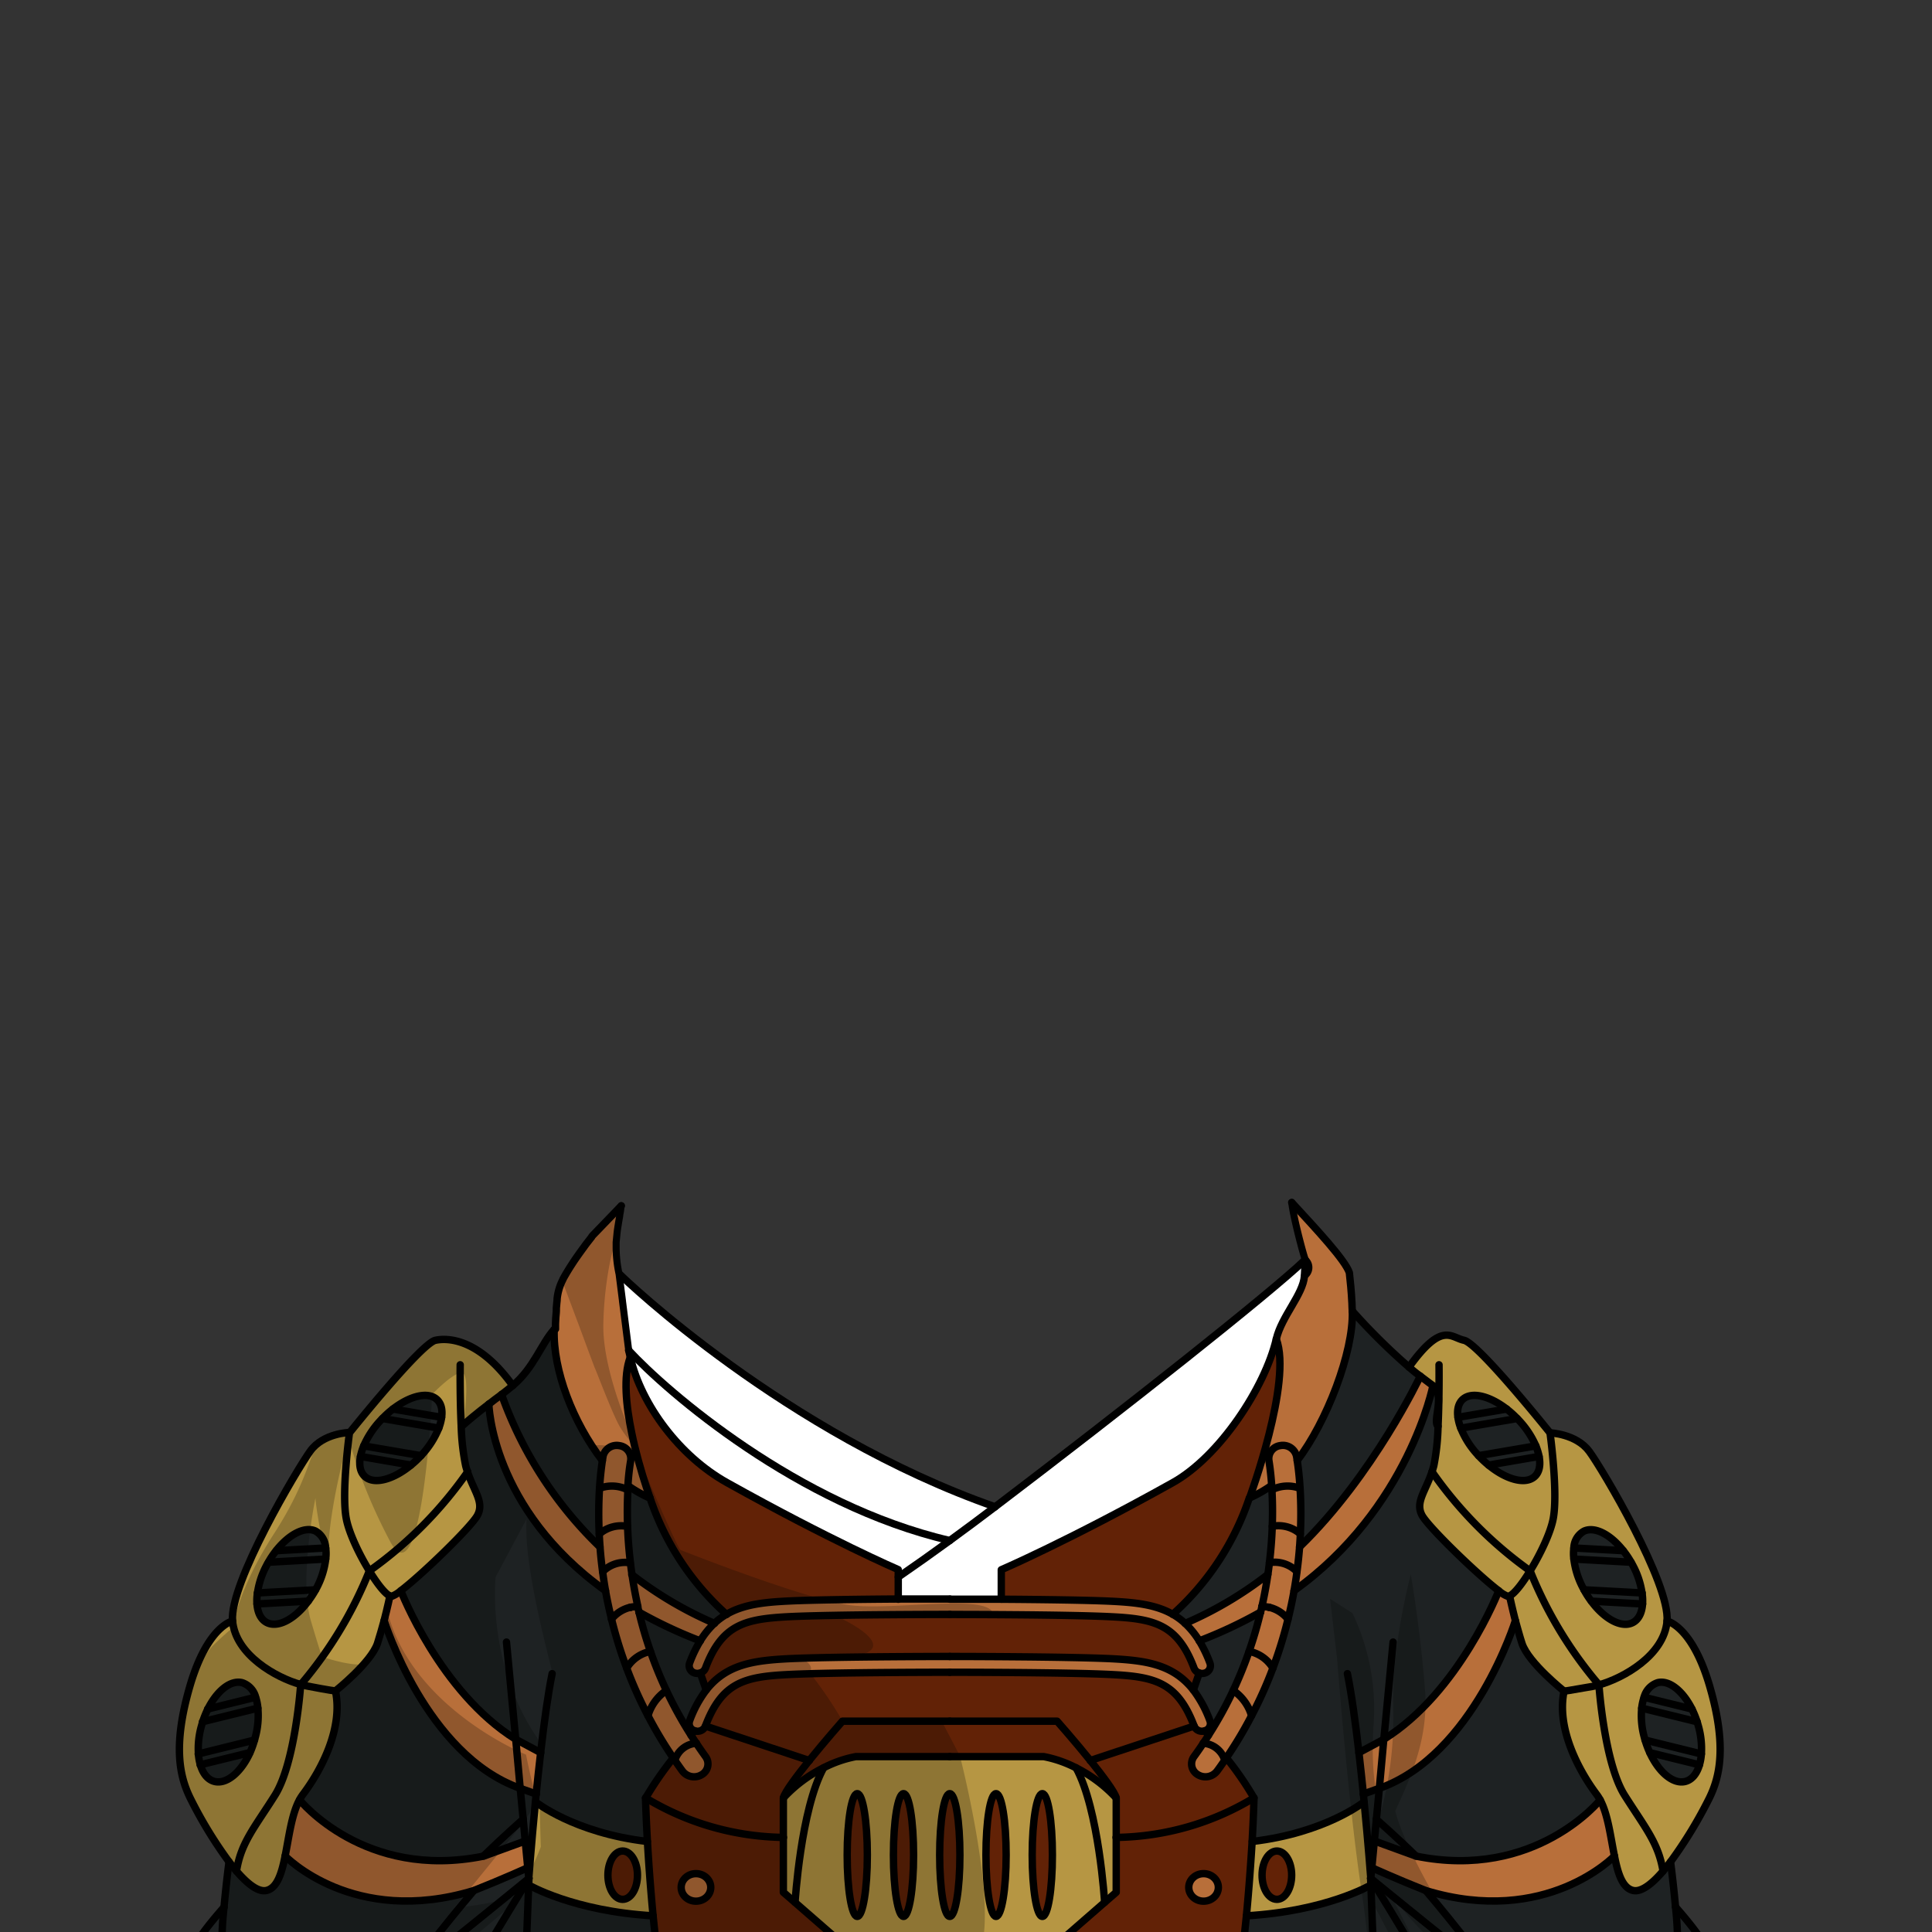 <svg xmlns="http://www.w3.org/2000/svg" viewBox="0 0 432 432">
  <rect x="0" y="0" width="432" height="432" fill="#333333" stroke="none"/>
  <defs>
    <style>.GUNDAN_OTTER_OUTFIT_GUNDAN_OTTER_OUTFIT_1_cls-1{isolation:isolate;}.GUNDAN_OTTER_OUTFIT_GUNDAN_OTTER_OUTFIT_1_cls-2{fill:#b86f3a;}.GUNDAN_OTTER_OUTFIT_GUNDAN_OTTER_OUTFIT_1_cls-3{fill:#b69643;}.GUNDAN_OTTER_OUTFIT_GUNDAN_OTTER_OUTFIT_1_cls-4{fill:#622206;}.GUNDAN_OTTER_OUTFIT_GUNDAN_OTTER_OUTFIT_1_cls-5{fill:#1e2223;}.GUNDAN_OTTER_OUTFIT_GUNDAN_OTTER_OUTFIT_1_cls-6{fill:#fff;}.GUNDAN_OTTER_OUTFIT_GUNDAN_OTTER_OUTFIT_1_cls-7,.GUNDAN_OTTER_OUTFIT_GUNDAN_OTTER_OUTFIT_1_cls-9{fill:none;stroke:#000;stroke-linecap:round;stroke-linejoin:round;}.GUNDAN_OTTER_OUTFIT_GUNDAN_OTTER_OUTFIT_1_cls-7{stroke-width:1.65px;}.GUNDAN_OTTER_OUTFIT_GUNDAN_OTTER_OUTFIT_1_cls-8{opacity:0.22;mix-blend-mode:multiply;}.GUNDAN_OTTER_OUTFIT_GUNDAN_OTTER_OUTFIT_1_cls-9{stroke-width:1.57px;}</style>
  </defs>
  <g class="GUNDAN_OTTER_OUTFIT_GUNDAN_OTTER_OUTFIT_1_cls-1">
    <g id="outfit">
      <path class="GUNDAN_OTTER_OUTFIT_GUNDAN_OTTER_OUTFIT_1_cls-2" d="M302.3,291.41c-.13-2.59-.36-4.91-.58-6.84-1-2.84-7.18-9.5-12.89-15.7.12,2.07,1.11,4.83,1.22,6.9.15,2.64,1.22,2.25,1.46,4.85,0,0,2.39,3,.16,4.68-.27,4.11-5.12,9-6.29,14.09,3.58,9.41-5.76,34.9-6,35.57a27.29,27.29,0,0,0,5-2.83c-.24-3.4-.6-5.38-.61-5.49a2.92,2.92,0,0,1,2.54-3.35,3.11,3.11,0,0,1,3.62,2.34c0,.12.09.44.16,1,6.57-8.54,12.63-24.29,12.32-33.42h0C302.35,292.56,302.33,292,302.3,291.41Z" />
      <path class="GUNDAN_OTTER_OUTFIT_GUNDAN_OTTER_OUTFIT_1_cls-2" d="M141,326.64a2.65,2.65,0,0,0-.18-1.58,3,3,0,0,0-2.36-1.77,3.31,3.31,0,0,0-1.69.15,3,3,0,0,0-1.93,2.19,9.45,9.45,0,0,0-.17,1c-.95-1.24-1.87-2.55-2.72-3.9s-1.51-2.5-2.21-3.79c0,0,0,0,0-.08a53.08,53.08,0,0,1-5-13.55,37.17,37.17,0,0,1-.72-5.08l0-.33c0-.88-.06-1.75,0-2.59h0c0-.41,0-.82,0-1.21l.06-1.19c0-.65.08-1.28.13-1.89l0-.35c0-.36.06-.72.09-1.06s0-.61.08-.9c0,0,0-.08,0-.12.07-.66.13-1.28.2-1.87a14,14,0,0,1,.82-1.88c.09-.2.19-.4.29-.59l0,0,0-.05a.21.21,0,0,1,0-.06c.07-.14.14-.28.22-.42.38-.67.83-1.43,1.33-2.23l.77-1.19c.68-1,1.45-2.13,2.31-3.26.33-.44.68-.89,1-1.34l.78-1,0-.05a.1.1,0,0,1,0,0l0,0,.2-.25,6.13-6.36.29-.3c0,.2,0,.42-.07.66s-.07.49-.11.76-.09.54-.13.83c-.1.56-.2,1.15-.29,1.72-.14.86-.27,1.66-.32,2.24s-.13,1.29-.19,1.94h0l0,.28c0,.22-.06.44-.08.67h.06a28.31,28.31,0,0,0,.66,6.16l.75,5.92v.06c.32,5,.83,10.36,1.59,13.08-1.08,4.59-.49,11.67.06,15.42.14.36.28.7.42,1,.2,1,.42,1.94.64,2.87.3,1.25.62,2.45.92,3.58,1.26,4.56,2.47,7.9,2.55,8.12a28,28,0,0,1-5-2.83A50.76,50.76,0,0,1,141,326.64Z" />
      <path class="GUNDAN_OTTER_OUTFIT_GUNDAN_OTTER_OUTFIT_1_cls-3" d="M240.58,395.27a26.45,26.45,0,0,0-7.19-2.49h-42a26.57,26.57,0,0,0-7.19,2.49,31.31,31.31,0,0,0-9,6.74v21.11l2.6,2.25L191,436.92h42.68L247,425.37l2.59-2.25V402A31.18,31.18,0,0,0,240.58,395.27Zm-48.9,33.25c-1.24,0-2.25-6.16-2.25-13.74s1-13.72,2.25-13.72,2.26,6.14,2.26,13.72S192.93,428.52,191.68,428.52Zm10.35,0c-1.24,0-2.26-6.16-2.26-13.74s1-13.72,2.26-13.72,2.26,6.14,2.26,13.72S203.27,428.52,202,428.52Zm10.34,0c-1.24,0-2.26-6.16-2.26-13.74s1-13.72,2.26-13.72,2.26,6.14,2.26,13.72S213.63,428.52,212.37,428.52Zm10.34,0c-1.24,0-2.24-6.16-2.24-13.74s1-13.72,2.24-13.72S225,407.2,225,414.78,224,428.52,222.71,428.52Zm10.36,0c-1.26,0-2.27-6.16-2.27-13.74s1-13.72,2.27-13.72,2.25,6.14,2.25,13.72S234.3,428.52,233.07,428.52Z" />
      <path class="GUNDAN_OTTER_OUTFIT_GUNDAN_OTTER_OUTFIT_1_cls-4" d="M233.07,401.06c-1.25,0-2.27,6.14-2.27,13.72s1,13.74,2.27,13.74,2.25-6.16,2.25-13.74S234.3,401.06,233.07,401.06Z" />
      <path class="GUNDAN_OTTER_OUTFIT_GUNDAN_OTTER_OUTFIT_1_cls-4" d="M212.37,401.06c-1.25,0-2.26,6.14-2.26,13.72s1,13.74,2.26,13.74,2.27-6.16,2.27-13.74S213.62,401.06,212.37,401.06Z" />
      <path class="GUNDAN_OTTER_OUTFIT_GUNDAN_OTTER_OUTFIT_1_cls-4" d="M202,401.06c-1.25,0-2.26,6.14-2.26,13.72s1,13.74,2.26,13.74,2.25-6.16,2.25-13.74S203.27,401.06,202,401.06Z" />
      <path class="GUNDAN_OTTER_OUTFIT_GUNDAN_OTTER_OUTFIT_1_cls-4" d="M222.71,401.06c-1.23,0-2.25,6.14-2.25,13.72s1,13.74,2.25,13.74,2.27-6.16,2.27-13.74S224,401.06,222.71,401.06Z" />
      <path class="GUNDAN_OTTER_OUTFIT_GUNDAN_OTTER_OUTFIT_1_cls-4" d="M191.68,401.06c-1.24,0-2.25,6.14-2.25,13.72s1,13.74,2.25,13.74,2.26-6.16,2.26-13.74S192.93,401.06,191.68,401.06Z" />
      <path class="GUNDAN_OTTER_OUTFIT_GUNDAN_OTTER_OUTFIT_1_cls-5" d="M379.74,385.87c-.09-.29-.16-.6-.26-.88a22.14,22.14,0,0,0-1.15-2.84c-2-4-5.06-6.53-7.64-5.91a4.62,4.62,0,0,0-3.07,3.27,10.73,10.73,0,0,0-.53,2.43,18.21,18.21,0,0,0,.65,6.78c0,.12.06.25.1.36a21.57,21.57,0,0,0,1.05,2.81c2,4.36,5.2,7.1,7.9,6.46,1.52-.36,2.64-1.74,3.21-3.73a11,11,0,0,0,.43-2.43A18.63,18.63,0,0,0,379.74,385.87Z" />
      <path class="GUNDAN_OTTER_OUTFIT_GUNDAN_OTTER_OUTFIT_1_cls-5" d="M367.17,356.18a18.67,18.67,0,0,0-2-6.06c-.14-.28-.29-.54-.45-.8a18.75,18.75,0,0,0-1.74-2.58c-2.82-3.59-6.34-5.47-8.75-4.39a4.43,4.43,0,0,0-2.3,3.78h0a9.73,9.73,0,0,0,0,2.47,18.35,18.35,0,0,0,2.08,6.53l.18.34a19.69,19.69,0,0,0,1.63,2.54c2.88,3.9,6.6,6,9.11,4.88,1.43-.64,2.22-2.2,2.36-4.25A10.48,10.48,0,0,0,367.17,356.18Z" />
      <path class="GUNDAN_OTTER_OUTFIT_GUNDAN_OTTER_OUTFIT_1_cls-5" d="M343.42,323.3a20,20,0,0,0-3.54-5.45c-.21-.23-.41-.45-.64-.67a20.93,20.93,0,0,0-2.35-2.12c-3.68-2.84-7.58-3.9-9.63-2.31-1.12.86-1.51,2.36-1.26,4.17h0a10.29,10.29,0,0,0,.64,2.41,19.31,19.31,0,0,0,3.7,5.86c.09.09.17.2.27.29a21,21,0,0,0,2.24,2.11c3.82,3.15,8,4.37,10.12,2.71,1.21-.94,1.57-2.62,1.17-4.65A12.82,12.82,0,0,0,343.42,323.3Z" />
      <path class="GUNDAN_OTTER_OUTFIT_GUNDAN_OTTER_OUTFIT_1_cls-5" d="M87.86,315.06a20.93,20.93,0,0,0-2.35,2.12c-.23.22-.43.44-.64.67a20,20,0,0,0-3.54,5.45,12.16,12.16,0,0,0-.73,2.36c-.4,2,0,3.71,1.18,4.65,2.15,1.66,6.3.44,10.11-2.71a19.22,19.22,0,0,0,2.24-2.11c.1-.09.19-.2.28-.29a19.71,19.71,0,0,0,3.7-5.86,10.81,10.81,0,0,0,.64-2.41h0c.25-1.81-.14-3.31-1.27-4.17C95.43,311.16,91.53,312.22,87.86,315.06Z" />
      <path class="GUNDAN_OTTER_OUTFIT_GUNDAN_OTTER_OUTFIT_1_cls-5" d="M57.12,379.51a4.6,4.6,0,0,0-3.06-3.27c-2.59-.62-5.63,1.88-7.64,5.91A20.78,20.78,0,0,0,45.27,385c-.1.28-.17.59-.26.88a18.39,18.39,0,0,0-.69,6.32,10.42,10.42,0,0,0,.43,2.43c.57,2,1.68,3.37,3.21,3.73,2.7.64,5.9-2.1,7.9-6.46a21.57,21.57,0,0,0,1-2.81c0-.11.06-.24.1-.36a18.42,18.42,0,0,0,.65-6.78A10.21,10.21,0,0,0,57.12,379.51Z" />
      <path class="GUNDAN_OTTER_OUTFIT_GUNDAN_OTTER_OUTFIT_1_cls-5" d="M72.83,346.13a4.45,4.45,0,0,0-2.3-3.78c-2.42-1.08-5.93.8-8.76,4.39A18.71,18.71,0,0,0,60,349.32a6.3,6.3,0,0,0-.45.8,18.7,18.7,0,0,0-2,6.06,11,11,0,0,0-.11,2.47c.14,2.05.93,3.61,2.35,4.25,2.51,1.13,6.24-1,9.12-4.88a20.77,20.77,0,0,0,1.62-2.54l.19-.34a18.52,18.52,0,0,0,2.07-6.53,9.32,9.32,0,0,0,0-2.47Z" />
      <path class="GUNDAN_OTTER_OUTFIT_GUNDAN_OTTER_OUTFIT_1_cls-3" d="M306.47,420s0-.27-.06-.76-.07-1-.13-1.71c0-.24,0-.51-.07-.79-.08-1-.18-2.22-.29-3.59,0-.44-.09-.89-.12-1.36-.22-2.58-.5-5.61-.81-8.84h0l0,0,0,0h0l-.06,0-.06,0h0l-.08.05-.09.07h0l-.08,0-.15.1h0l0,0-.24.16h0l0,0q-.44.3-1.08.69h0l-.23.14-.24.14-.39.23h0a.75.75,0,0,1-.13.06h0l-.21.12-.36.2a3.84,3.84,0,0,1-.49.27l-.13.06h0l-.16.08-.85.45-.37.17h0l-.56.27-.2.09h0l-.81.37c-.7.31-1.44.62-2.24.93-.48.2-1,.38-1.48.57-1,.36-2.12.73-3.29,1.07-.35.11-.69.2-1.05.3-1.16.32-2.38.62-3.66.89l-1,.21c-.71.13-1.44.27-2.18.38l-1.46.23-1.53.19c-.25,4.48-.65,10.24-1.27,16.62q3.07-.18,5.84-.54c.34,0,.69-.08,1-.13l1.27-.19c1.31-.19,2.57-.41,3.75-.65l1.27-.27c.83-.18,1.63-.36,2.39-.56s1.42-.37,2.08-.56a60.09,60.09,0,0,0,6.75-2.34l1.14-.5.13-.05c.42-.2.77-.36,1.06-.52.75-.36,1.13-.58,1.13-.58Zm-21,4.73c-1.85,0-3.32-2.42-3.32-5.42s1.47-5.39,3.32-5.39,3.3,2.41,3.3,5.39S287.34,424.7,285.52,424.7Z" />
      <path class="GUNDAN_OTTER_OUTFIT_GUNDAN_OTTER_OUTFIT_1_cls-3" d="M144.77,411.76c-1.41-.17-2.77-.37-4.06-.6L140,411c-.54-.09-1-.2-1.56-.32-.36-.07-.7-.15-1-.23s-.84-.19-1.24-.3c-1-.26-2.05-.55-3-.85l-.83-.26-1.68-.57c-.52-.19-1-.37-1.49-.57s-.93-.36-1.37-.56h0l-.85-.36-.41-.19-.4-.18h0l-.2-.09-.48-.23-.08,0h0l-.37-.17-.35-.18h0l-.09,0c-.14-.07-.29-.14-.42-.22s-.26-.15-.4-.21l-.38-.21c-.39-.22-.76-.43-1.08-.63s-.63-.38-.9-.55a5.23,5.23,0,0,1-.52-.35l-.14-.09,0,0-.48-.33a2.58,2.58,0,0,1-.27-.21,0,0,0,0,1,0,0h0l-.05,0,0,0h0l0,0h0c0,.43-.09.87-.13,1.31s-.08.86-.12,1.27c-.19,2-.35,3.85-.51,5.54,0,.49-.08,1-.12,1.41-.09,1-.16,1.86-.23,2.66,0,.45-.06.86-.1,1.25,0,.58-.09,1.1-.13,1.55,0,.15,0,.3,0,.43s0,.35,0,.51h0c-.06.71-.09,1.11-.09,1.11l0,1.52s9.94,5.86,27.82,6.89C145.43,422,145,416.24,144.77,411.76Zm-5.54,12.94c-1.82,0-3.3-2.42-3.3-5.42s1.48-5.39,3.3-5.39,3.31,2.41,3.31,5.39S141.07,424.7,139.23,424.7Z" />
      <path class="GUNDAN_OTTER_OUTFIT_GUNDAN_OTTER_OUTFIT_1_cls-3" d="M382.29,377c-3.93-13.51-9.54-14.57-9.54-14.57.73-8.32-14.49-34-17.4-38s-8.74-4.13-8.74-4.13-16-20-19.24-20.7c-3-.63-4.9-4.28-12.3,6,.84.72,1.68,1.39,2.5,2,1,.75,2,1.46,2.83,2.13,2.81,2.14-.17,7.93,1.14,9.08a50.84,50.84,0,0,1-.94,8.84c-.13.46-.25.9-.41,1.32a91.51,91.51,0,0,0,22,22.18c.25.62.51,1.24.78,1.85.16.4.33.8.51,1.19.27.63.56,1.24.85,1.85.17.34.33.69.5,1,1.14,2.34,2.32,4.52,3.49,6.5.18.31.35.61.54.91,1.16,1.93,2.28,3.65,3.33,5.15.76,1.11,1.48,2.09,2.13,2.95.16.21.31.42.47.61,1.07,1.41,1.9,2.4,2.36,2.93l.31.35.1.11s1.17,17.5,5.77,24.75,7.52,10.59,8.58,16.93c.56-.65,1.11-1.34,1.67-2.08a96.58,96.58,0,0,0,8.75-14.4C384.48,397.34,386.23,390.54,382.29,377Zm-49.44-49.43a20.13,20.13,0,0,1-2.23-2.12,3.76,3.76,0,0,1-.28-.29,19.51,19.51,0,0,1-3.7-5.86,10.35,10.35,0,0,1-.64-2.4v0c-.25-1.81.14-3.31,1.26-4.17,2.06-1.59,5.95-.53,9.64,2.32a19.73,19.73,0,0,1,2.34,2.11c.22.22.42.43.64.67a20,20,0,0,1,3.54,5.45,12.3,12.3,0,0,1,.72,2.36c.4,2,0,3.71-1.18,4.65C340.81,332,336.67,330.75,332.85,327.61Zm23,30.4a17.92,17.92,0,0,1-1.62-2.53l-.2-.34a18.79,18.79,0,0,1-2.07-6.53,9.73,9.73,0,0,1,0-2.47v0a4.41,4.41,0,0,1,2.3-3.76c2.41-1.09,5.93.79,8.75,4.38a18.75,18.75,0,0,1,1.74,2.58,7.82,7.82,0,0,1,.45.8,19,19,0,0,1,2,6.06,10.38,10.38,0,0,1,.1,2.46c-.13,2.06-.92,3.62-2.35,4.26C362.42,364,358.69,361.92,355.82,358Zm24.61,34.19a11,11,0,0,1-.43,2.42c-.57,2-1.69,3.37-3.22,3.73-2.69.64-5.89-2.1-7.89-6.46a22.51,22.51,0,0,1-1.06-2.81c0-.12-.05-.24-.09-.36a18.44,18.44,0,0,1-.66-6.78,11.15,11.15,0,0,1,.54-2.43,4.6,4.6,0,0,1,3.07-3.27c2.58-.62,5.63,1.88,7.63,5.91a20,20,0,0,1,1.15,2.84,8.18,8.18,0,0,1,.27.88A18.67,18.67,0,0,1,380.43,392.2Z" />
      <path class="GUNDAN_OTTER_OUTFIT_GUNDAN_OTTER_OUTFIT_1_cls-3" d="M114.21,309.22l-.07-.09c-.24-.32-.48-.64-.73-.94a.33.33,0,0,1-.06-.1l-.17-.19c-.05-.07-.11-.13-.18-.21-.27-.35-.56-.68-.83-1l-.69-.76a27.36,27.36,0,0,0-2.23-2.14l-.34-.28c-.38-.32-.76-.62-1.13-.88l-.6-.41-.1-.08-.11-.07c-.34-.22-.67-.43-1-.62l-.68-.37c-.37-.18-.72-.35-1.07-.5l-.26-.11a10.69,10.69,0,0,0-1.27-.44l-.48-.14c-.32-.08-.63-.15-.92-.2l-.37-.07-.5-.06-.42,0-.28,0H98.6l-.56.05-.11,0h-.12l-.23,0-.21,0a1.87,1.87,0,0,0-.53.22h0l0,0-.11.07s0,0,0,0a16.45,16.45,0,0,0-2.23,1.82c-.22.2-.45.41-.67.65-.82.79-1.72,1.71-2.64,2.71-.27.28-.52.56-.79.85-3.13,3.41-6.58,7.52-9,10.45,0,0,0,0,0,0l-.12.12s0,0,0,0,0,0,0,0,0,0,0,0l-2.32,2.83-.16.2-.46.57-.31,0h-.24a15.23,15.23,0,0,0-2.06.36l-.48.14a11.11,11.11,0,0,0-1.24.4,2.28,2.28,0,0,0-.36.15,5.65,5.65,0,0,0-.62.28l-.23.11c-.3.16-.61.33-.91.53l-.11.07-.16.1a0,0,0,0,0,0,0,8.57,8.57,0,0,0-1,.86,4.47,4.47,0,0,0-.43.44,7.37,7.37,0,0,0-.5.61c-2.91,3.92-18.14,29.63-17.41,38,0,0-5.61,1.06-9.54,14.57q-.8,2.73-1.29,5.12c-.07.32-.13.64-.19.95s-.12.61-.17.91c-.09.47-.16.93-.23,1.39a37.62,37.62,0,0,0-.45,6.3v.06c0,.37,0,.73,0,1.09,0,.18,0,.36,0,.54s0,.32,0,.47c0,.34.06.66.11,1s.11.79.17,1.15.15.77.24,1.14.14.57.22.84c0,.1.05.2.08.31l.24.76.06.19c.18.53.37,1,.58,1.51A1.28,1.28,0,0,1,42,401c.06.15.13.29.19.44l.23.49a96,96,0,0,0,8.76,14.4,3,3,0,0,1,.18.24h0l0,0,.14.18.09.1c.12.18.26.35.39.52.28.34.56.68.84,1a0,0,0,0,1,0,0c0-.08,0-.17,0-.26.05-.29.11-.57.17-.85v0c.08-.36.16-.7.25-1a.43.43,0,0,1,0-.05c.08-.27.15-.55.24-.81a21.42,21.42,0,0,1,1.13-2.93c.09-.17.16-.33.24-.49.45-.91.94-1.79,1.5-2.71l.53-.86c.38-.61.79-1.25,1.24-1.92.14-.23.3-.45.45-.68.83-1.28,1.76-2.69,2.76-4.27,4.59-7.25,5.77-24.75,5.77-24.75a61.18,61.18,0,0,0,3.92-4.92l.89-1.23a.24.24,0,0,0,.06-.09l0,0c.53-.76,1.09-1.57,1.67-2.45.41-.61.83-1.26,1.24-1.93a96.89,96.89,0,0,0,5-9c.12-.25.25-.5.36-.75.76-1.61,1.5-3.28,2.2-5,.61-.42,1.21-.85,1.8-1.28q2.2-1.62,4.21-3.32,1.19-1,2.31-2c.56-.5,1.1-1,1.64-1.52a.57.57,0,0,1,.11-.11,94.68,94.68,0,0,0,6.63-7.1L100,335l1-1.29,1.26-1.62c.71-.91,1.32-1.76,1.87-2.53l.21-.28h0l.14-.2c-.15-.42-.28-.86-.4-1.32,0-.13-.07-.29-.11-.44-.07-.33-.14-.69-.2-1.09,0-.09,0-.2,0-.31-.26-1.65-.43-3.77-.55-6h0c0-.32,0-.64,0-1l.39-.34c1.3-1.13,3.18-2.71,5.72-4.65.44-.33.9-.67,1.36-1s1-.72,1.48-1.1l.1-.07h0c.78-.57,1.58-1.2,2.39-1.89ZM80.6,325.66a12.37,12.37,0,0,1,.73-2.36,19.52,19.52,0,0,1,3.54-5.45c.21-.24.41-.45.64-.67a19,19,0,0,1,2.35-2.11,15.9,15.9,0,0,1,1.71-1.18l.66-.39s0,0,.07,0c.24-.14.49-.26.72-.38l.6-.27.19-.08.6-.22a4,4,0,0,1,.56-.17l.29-.08.53-.12h0a3.73,3.73,0,0,1,.56-.07h.09l.57,0,.41,0a2.85,2.85,0,0,1,.4,0l.37.08h0a1.12,1.12,0,0,1,.31.1h0a2.94,2.94,0,0,1,.87.47c1.12.86,1.51,2.36,1.27,4.17v0a11.46,11.46,0,0,1-.64,2.4c-.07.16-.13.33-.21.5a4.67,4.67,0,0,1-.23.51c-.08.18-.17.36-.26.55a17.57,17.57,0,0,1-1,1.78l-.43.62-.14.19c-.21.28-.43.57-.66.85a3.51,3.51,0,0,1-.29.36l-.43.5c-.1.09-.18.2-.28.29a20.21,20.21,0,0,1-2.24,2.12c-3.8,3.14-8,4.36-10.11,2.7C80.56,329.37,80.2,327.68,80.6,325.66ZM57,388.72c0,.12-.06.24-.1.36a21,21,0,0,1-1,2.81c-2,4.36-5.2,7.1-7.9,6.46-1.53-.36-2.64-1.75-3.21-3.73a10.42,10.42,0,0,1-.43-2.42,18.42,18.42,0,0,1,.69-6.33c.09-.3.16-.6.26-.88a20,20,0,0,1,1.15-2.84c2-4,5-6.53,7.64-5.91a4.6,4.6,0,0,1,3.06,3.27,10.1,10.1,0,0,1,.54,2.43A18.42,18.42,0,0,1,57,388.72Zm15.8-40.11a18.38,18.38,0,0,1-2.07,6.53l-.19.34A18.91,18.91,0,0,1,68.92,358a1.49,1.49,0,0,1-.15.2c-.29.39-.58.74-.89,1.09l-.46.52c-.28.29-.55.56-.84.81s-.32.3-.48.43c-.33.27-.66.52-1,.74a4.65,4.65,0,0,1-.5.32,7,7,0,0,1-2.82,1.06,3.55,3.55,0,0,1-.46,0,3.69,3.69,0,0,1-1.52-.31c-1.43-.64-2.22-2.2-2.35-4.26a9.91,9.91,0,0,1,.11-2.46,19,19,0,0,1,2-6.06c.14-.28.3-.54.46-.8a17.9,17.9,0,0,1,1.74-2.58c2.4-3.06,5.32-4.88,7.61-4.67a3.2,3.2,0,0,1,1.14.29,3.23,3.23,0,0,1,.8.52l.13.12a.84.84,0,0,1,.18.2,3.22,3.22,0,0,1,.24.28h0l0,0a0,0,0,0,1,0,0,.37.37,0,0,1,.06.1,1,1,0,0,1,.11.17,1.12,1.12,0,0,1,.13.24.05.05,0,0,1,0,.05s0,0,0,0a3.43,3.43,0,0,1,.19.44,1,1,0,0,1,.09.22c0,.13.08.28.11.42a2.66,2.66,0,0,1,.1.38,4.85,4.85,0,0,1,.09.55v0a9.56,9.56,0,0,1,0,1.79h0C72.86,348.17,72.84,348.39,72.81,348.61Z" />
      <path class="GUNDAN_OTTER_OUTFIT_GUNDAN_OTTER_OUTFIT_1_cls-3" d="M363.28,401.45c-4.58-7.25-5.76-24.75-5.76-24.75a91.8,91.8,0,0,1-15.37-25.44,91.24,91.24,0,0,1-21.95-22.18c-1.46,4.42-3.81,6.87-2.21,9.78,1.45,2.64,12.34,13.2,17.13,16.84a6.71,6.71,0,0,0,2,1.23.93.93,0,0,0,.41-.08s.54,2.54,1.3,5.51c.45,1.7,1,3.53,1.49,5.11,1.46,4.33,9.4,10.63,9.4,10.63-1.75,8.15,3.05,17.52,7.32,23.2a11.13,11.13,0,0,1,.74,1.17c1.76,3.28,2.33,8.32,3.2,12.56.77,3.91,1.78,7.13,4.15,7.68,1.85.43,4.27-1.48,6.71-4.33C370.81,412,367.87,408.71,363.28,401.45Z" />
      <path class="GUNDAN_OTTER_OUTFIT_GUNDAN_OTTER_OUTFIT_1_cls-3" d="M82.59,351.26A91.64,91.64,0,0,1,67.23,376.7s-1.18,17.5-5.77,24.75S53.93,412,52.88,418.38c2.44,2.85,4.87,4.76,6.72,4.33,2.36-.55,3.37-3.77,4.15-7.68.86-4.24,1.44-9.28,3.2-12.56a11.13,11.13,0,0,1,.74-1.17c4.26-5.68,9.06-15.05,7.31-23.2,0,0,7.94-6.3,9.4-10.63.53-1.58,1-3.41,1.49-5.11.77-3,1.3-5.51,1.3-5.51a1,1,0,0,0,.42.08,6.83,6.83,0,0,0,2-1.23c4.79-3.64,15.68-14.2,17.13-16.84,1.6-2.91-.75-5.36-2.21-9.78A91.13,91.13,0,0,1,82.59,351.26Z" />
      <path class="GUNDAN_OTTER_OUTFIT_GUNDAN_OTTER_OUTFIT_1_cls-2" d="M268.15,366.91a102,102,0,0,0,13.71-6.44h0c.1-.41.2-.81.27-1.22h0q.82-3.74,1.33-7.19A84,84,0,0,1,265,363,18.84,18.84,0,0,1,268.15,366.91Z" />
      <path class="GUNDAN_OTTER_OUTFIT_GUNDAN_OTTER_OUTFIT_1_cls-2" d="M317.57,307.7s-10.39,22.11-27,38.21c-.14,1.76-.33,3.61-.59,5.54-.17,1.38-.39,2.79-.65,4.25,25.63-18.35,31.07-45.86,31.07-45.86Z" />
      <path class="GUNDAN_OTTER_OUTFIT_GUNDAN_OTTER_OUTFIT_1_cls-2" d="M357.8,402.47s-14.45,18-41.18,12.56h0l-9.34-3.4-.57,6s5.55,2.53,12.11,5.13h0C345.81,431,361,415,361,415,360.13,410.79,359.56,405.75,357.8,402.47Z" />
      <path class="GUNDAN_OTTER_OUTFIT_GUNDAN_OTTER_OUTFIT_1_cls-2" d="M338.85,362.36c-.76-3-1.3-5.51-1.3-5.51a.93.93,0,0,1-.41.08,6.71,6.71,0,0,1-2-1.23s-8.74,22.65-25.69,33.21h0l-5.6,3h0c.37,3.12.7,6.26,1,9.27l3.56-1.27C329.53,392.46,338.85,362.36,338.85,362.36Z" />
      <path class="GUNDAN_OTTER_OUTFIT_GUNDAN_OTTER_OUTFIT_1_cls-2" d="M115.32,388.91h0C98.37,378.35,89.63,355.7,89.63,355.7a6.83,6.83,0,0,1-2,1.23,1,1,0,0,1-.42-.08s-.53,2.54-1.3,5.51c0,0,9.33,30.1,30.47,37.53l3.57,1.27c.31-3,.63-6.15,1-9.27h0Z" />
      <path class="GUNDAN_OTTER_OUTFIT_GUNDAN_OTTER_OUTFIT_1_cls-2" d="M108.14,415h0C81.39,420.44,67,402.47,67,402.47c-1.76,3.28-2.34,8.32-3.2,12.56,0,0,15.19,15.92,42.17,7.74h0c6.57-2.6,12.12-5.13,12.12-5.13l-.57-6Z" />
      <path class="GUNDAN_OTTER_OUTFIT_GUNDAN_OTTER_OUTFIT_1_cls-2" d="M134.17,345.91a88.36,88.36,0,0,1-22-34.11c-1,.75-2,1.46-2.84,2.14,0,0,.46,23.41,26.09,41.76-.26-1.46-.47-2.87-.65-4.25Q134.36,348.55,134.17,345.91Z" />
      <path class="GUNDAN_OTTER_OUTFIT_GUNDAN_OTTER_OUTFIT_1_cls-2" d="M142.58,359.25h0c.09.41.18.81.28,1.22h0a102.12,102.12,0,0,0,13.72,6.44,18.81,18.81,0,0,1,3.17-3.92,84.11,84.11,0,0,1-18.51-10.93Q141.76,355.51,142.58,359.25Z" />
      <path class="GUNDAN_OTTER_OUTFIT_GUNDAN_OTTER_OUTFIT_1_cls-5" d="M290.69,332.8a91,91,0,0,1,.06,10.18c0,.94-.1,1.92-.17,2.93,16.6-16.1,27-38.21,27-38.21-.82-.59-1.65-1.25-2.5-2a140.21,140.21,0,0,1-12.69-12.55c.3,9.12-5.76,24.87-12.33,33.41C290.23,327.77,290.52,329.9,290.69,332.8Z" />
      <path class="GUNDAN_OTTER_OUTFIT_GUNDAN_OTTER_OUTFIT_1_cls-5" d="M116.93,455.09h0l.6-15.61c.55.31,15.35,8.91,31.05,8.94-.68-4.33-1.27-8.66-1.76-12.85-.29-2.45-.54-4.86-.78-7.18-17.87-1-27.83-6.89-27.83-6.89l.07-1.52s.57-7.64,1.48-17.06c0,0,8.58,6.92,25,8.85-.34-6-.43-9.72-.43-9.72a73.67,73.67,0,0,1,6.21-9,91.77,91.77,0,0,1-5.66-9.45A92.87,92.87,0,0,1,140.13,373a96.79,96.79,0,0,1-3.38-10.93c-.53-2.18-1-4.31-1.35-6.36-25.63-18.35-26.09-41.76-26.09-41.76-2.8,2.13-4.8,3.83-6.11,5a50.68,50.68,0,0,0,1,8.85c.12.45.25.89.4,1.31,1.46,4.42,3.81,6.87,2.21,9.78-1.45,2.64-12.34,13.2-17.13,16.84,0,0,8.74,22.65,25.68,33.21h0l5.61,3h0c-.38,3.12-.7,6.26-1,9.27l-3.57-1.27c-21.14-7.43-30.47-37.53-30.47-37.53-.45,1.7-1,3.53-1.49,5.11C82.94,371.8,75,378.1,75,378.1c1.75,8.15-3,17.52-7.31,23.2a11.13,11.13,0,0,0-.74,1.17s14.44,18,41.17,12.56h0l9.34-3.4.57,6s-5.55,2.53-12.12,5.13h0C78.94,431,63.75,415,63.75,415c-.78,3.91-1.79,7.13-4.15,7.68-1.85.43-4.28-1.48-6.72-4.33-.56-.65-1.11-1.35-1.67-2.08-.3,2.33-.76,6.2-1.11,10.09-2.44,2.78-6.14,7.24-6.34,8.73s1.7,3.65,3,6.27c-1,4.64-2.83,13.27-4.19,16.94-1.88,5.13-1.45,14.47-1.45,14.47H154.08c-.62-2-1.22-4-1.77-6.16C152.31,466.64,128.54,463.21,116.93,455.09Z" />
      <path class="GUNDAN_OTTER_OUTFIT_GUNDAN_OTTER_OUTFIT_1_cls-5" d="M283.84,349.41c.35-2.91.55-5.64.63-8.13.11-3.14,0-5.9-.08-8.15,0-.35,0-.67-.05-1a28.64,28.64,0,0,1-5,2.84,60.82,60.82,0,0,1-17.11,26,14.89,14.89,0,0,1,2.7,2,84,84,0,0,0,18.52-10.93C283.63,351.17,283.74,350.27,283.84,349.41Z" />
      <path class="GUNDAN_OTTER_OUTFIT_GUNDAN_OTTER_OUTFIT_1_cls-5" d="M279.3,369.25a87.14,87.14,0,0,0,2.56-8.78,102,102,0,0,1-13.71,6.44,29.54,29.54,0,0,1,2.4,5,1.71,1.71,0,0,1-1.14,2.22,2.27,2.27,0,0,1-.62.09,1.91,1.91,0,0,1-.64-.11l-1.31,3.79a26.58,26.58,0,0,1,3.71,6.89,1.71,1.71,0,0,1-1.14,2.23l.81,1a87.56,87.56,0,0,0,9.08-18.76Z" />
      <path class="GUNDAN_OTTER_OUTFIT_GUNDAN_OTTER_OUTFIT_1_cls-5" d="M382.15,458.33c-1.35-3.67-3.22-12.3-4.19-16.94,1.33-2.62,3.23-4.72,3-6.27s-3.9-5.95-6.34-8.73c-.35-3.89-.81-7.76-1.11-10.09-.57.73-1.12,1.43-1.68,2.08-2.44,2.85-4.86,4.76-6.71,4.33-2.37-.55-3.38-3.77-4.15-7.68,0,0-15.19,15.92-42.18,7.74h0c-6.56-2.6-12.11-5.13-12.11-5.13l.57-6,9.34,3.4h0c26.73,5.41,41.18-12.56,41.18-12.56a11.13,11.13,0,0,0-.74-1.17c-4.27-5.68-9.07-15.05-7.32-23.2,0,0-7.94-6.3-9.4-10.63-.52-1.58-1-3.41-1.49-5.11,0,0-9.32,30.1-30.47,37.53l-3.56,1.27c-.31-3-.64-6.15-1-9.27h0l5.6-3h0c16.95-10.56,25.69-33.21,25.69-33.21-4.79-3.64-15.68-14.2-17.13-16.84-1.6-2.91.75-5.36,2.21-9.78.15-.42.27-.86.4-1.31a50.68,50.68,0,0,0,.95-8.85c-1.31-1.15,1.66-6.94-1.14-9.08,0,0-5.44,27.51-31.07,45.86-.36,2.05-.81,4.18-1.35,6.36A94.67,94.67,0,0,1,284.62,373a91.28,91.28,0,0,1-4.77,10.65,89.9,89.9,0,0,1-5.65,9.45,72.24,72.24,0,0,1,6.2,9s-.09,3.74-.42,9.72c16.43-1.93,25-8.85,25-8.85.92,9.42,1.49,17.06,1.49,17.06l.06,1.52s-9.95,5.86-27.83,6.89c-.24,2.32-.49,4.73-.77,7.18-.49,4.19-1.08,8.52-1.77,12.85,15.71,0,30.51-8.63,31.06-8.94l.6,15.61h0c-11.61,8.12-35.38,11.55-35.38,11.55-.55,2.13-1.15,4.19-1.78,6.16H383.6S384,463.46,382.15,458.33Z" />
      <path class="GUNDAN_OTTER_OUTFIT_GUNDAN_OTTER_OUTFIT_1_cls-5" d="M157.91,377.9l-1.31-3.79a2,2,0,0,1-.64.11,2.39,2.39,0,0,1-.63-.09,1.71,1.71,0,0,1-1.13-2.22,28.09,28.09,0,0,1,2.4-5,102.12,102.12,0,0,1-13.72-6.44,89.83,89.83,0,0,0,2.56,8.78A88.85,88.85,0,0,0,154.52,388l.81-1a1.72,1.72,0,0,1-1.13-2.23A26,26,0,0,1,157.91,377.9Z" />
      <path class="GUNDAN_OTTER_OUTFIT_GUNDAN_OTTER_OUTFIT_1_cls-5" d="M145.37,335a27.92,27.92,0,0,1-5-2.84c0,.33,0,.65,0,1-.13,2.25-.19,5-.08,8.15.08,2.49.28,5.22.63,8.13.1.86.21,1.76.35,2.65A84.11,84.11,0,0,0,159.77,363a14.89,14.89,0,0,1,2.7-2A60.91,60.91,0,0,1,145.37,335Z" />
      <path class="GUNDAN_OTTER_OUTFIT_GUNDAN_OTTER_OUTFIT_1_cls-5" d="M134,343a93.42,93.42,0,0,1,.06-10.18c.18-2.9.47-5,.64-6.21-6.56-8.54-11.07-20.19-10.77-29.32-2.92,3.23-4.54,8.61-9.27,12.56-.85.72-1.69,1.38-2.5,2a88.36,88.36,0,0,0,22,34.11C134.09,344.9,134,343.92,134,343Z" />
      <path class="GUNDAN_OTTER_OUTFIT_GUNDAN_OTTER_OUTFIT_1_cls-4" d="M285.52,413.89c-1.84,0-3.32,2.41-3.32,5.4s1.48,5.41,3.32,5.41,3.3-2.43,3.3-5.41S287.34,413.89,285.52,413.89Z" />
      <path class="GUNDAN_OTTER_OUTFIT_GUNDAN_OTTER_OUTFIT_1_cls-4" d="M142.54,419.29c0-3-1.47-5.4-3.31-5.4s-3.3,2.41-3.3,5.4,1.48,5.41,3.3,5.41S142.54,422.27,142.54,419.29Z" />
      <path class="GUNDAN_OTTER_OUTFIT_GUNDAN_OTTER_OUTFIT_1_cls-4" d="M274.2,393.09a4.91,4.91,0,0,1-.34.5c-.56.81-1.13,1.64-1.73,2.45a3.16,3.16,0,0,1-2.58,1.26,3.26,3.26,0,0,1-1.76-.5,2.78,2.78,0,0,1-.82-4c.73-1,1.43-2,2.08-3h0c.4-.59.78-1.18,1.17-1.78l-.82-1a1.92,1.92,0,0,1-.62.08,1.87,1.87,0,0,1-1.78-1.16c-3.69-9.74-8.73-11-18.55-11.51-10.1-.51-35.82-.51-36.09-.51s-6.25,0-13.67.06h-1.25l-3.87,0H191c-2.59,0-5.14.08-7.5.13l-1.16,0-1.13,0h0l-1.72.06-.58,0c-1,0-1.84.07-2.63.11-9.82.48-14.86,1.77-18.55,11.51A1.85,1.85,0,0,1,156,387.1a1.89,1.89,0,0,1-.62-.08l-.82,1c.38.6.77,1.19,1.17,1.78h0c.64,1,1.35,2,2.07,3a2.77,2.77,0,0,1-.81,4,3.3,3.3,0,0,1-1.77.5,3.1,3.1,0,0,1-2.56-1.26c-.61-.81-1.18-1.64-1.75-2.45-.12-.16-.23-.34-.34-.5a72.56,72.56,0,0,0-6.2,9s.1,3.73.43,9.71c.27,4.48.66,10.24,1.27,16.62.24,2.32.49,4.72.78,7.17.09.76.18,1.52.28,2.3l.18,1.41c.1.88.23,1.77.35,2.67s.29,2.06.44,3.08.33,2.27.51,3.4c.75,4.65,1.62,9.29,2.64,13.74.34,1.52.71,3,1.09,4.5.55,2.12,1.15,4.17,1.77,6.15H270.66c.63-2,1.23-4,1.78-6.15.37-1.47.75-3,1.09-4.5,1-4.45,1.89-9.09,2.63-13.74.12-.78.25-1.58.37-2.36s.2-1.36.3-2c0-.21.05-.4.08-.59.09-.63.18-1.27.26-1.89.1-.77.21-1.52.3-2.28.16-1.25.32-2.48.46-3.71.28-2.45.53-4.85.77-7.17.62-6.38,1-12.14,1.27-16.62.35-6,.43-9.71.43-9.71A71.45,71.45,0,0,0,274.2,393.09ZM272.44,422a3.32,3.32,0,1,1-3.32-3.07A3.21,3.21,0,0,1,272.44,422Zm-97.26-20a31.31,31.31,0,0,1,9-6.74,26.57,26.57,0,0,1,7.19-2.49h42a26.45,26.45,0,0,1,7.19,2.49,31.18,31.18,0,0,1,9,6.74v21.11L247,425.37l-13.26,11.55H191l-13.25-11.55-2.6-2.25V402Zm-16.25,20a3.32,3.32,0,1,1-3.31-3.07A3.19,3.19,0,0,1,158.93,422Zm3.32,32a3.32,3.32,0,1,1-3.32-3.07A3.22,3.22,0,0,1,162.25,454Zm100.25,0a3.32,3.32,0,1,1,3.31,3.08A3.2,3.2,0,0,1,262.5,454Z" />
      <path class="GUNDAN_OTTER_OUTFIT_GUNDAN_OTTER_OUTFIT_1_cls-4" d="M176.08,370.94c10.2-.5,36-.51,36.29-.51s26.1,0,36.3.51c7.58.37,13.67,1.21,18.17,7l1.31-3.79a1.83,1.83,0,0,1-1.14-1.05c-3.69-9.75-8.73-11-18.54-11.52-10.1-.5-35.83-.51-36.1-.51s-26,0-36.09.51c-9.82.48-14.86,1.77-18.55,11.52a1.81,1.81,0,0,1-1.13,1.05l1.31,3.79C162.41,372.15,168.5,371.31,176.08,370.94Z" />
      <path class="GUNDAN_OTTER_OUTFIT_GUNDAN_OTTER_OUTFIT_1_cls-2" d="M269.12,419a3.09,3.09,0,1,0,3.32,3.08A3.2,3.2,0,0,0,269.12,419Z" />
      <path class="GUNDAN_OTTER_OUTFIT_GUNDAN_OTTER_OUTFIT_1_cls-2" d="M158.94,422a3.32,3.32,0,1,0-3.32,3.08A3.2,3.2,0,0,0,158.94,422Z" />
      <path class="GUNDAN_OTTER_OUTFIT_GUNDAN_OTTER_OUTFIT_1_cls-2" d="M155.2,397.3a3.21,3.21,0,0,0,1.76-.51,2.76,2.76,0,0,0,.81-4c-.72-1-1.42-2-2.07-3h0c-.4-.59-.78-1.18-1.16-1.78a88.85,88.85,0,0,1-9.08-18.76,89.83,89.83,0,0,1-2.56-8.78h0c-.1-.41-.19-.81-.28-1.22h0q-.83-3.74-1.32-7.19c-.14-.89-.25-1.79-.35-2.65-.35-2.91-.55-5.64-.63-8.13-.11-3.14-.05-5.9.08-8.15,0-.35,0-.67,0-1a49.11,49.11,0,0,1,.61-5.49,2.94,2.94,0,0,0-2.54-3.36,3.13,3.13,0,0,0-3.63,2.35c0,.12-.08.44-.16,1-.17,1.18-.46,3.31-.64,6.21A93.42,93.42,0,0,0,134,343c0,.94.1,1.92.18,2.93q.2,2.64.58,5.54c.18,1.38.39,2.79.65,4.25.37,2.05.82,4.18,1.35,6.36A96.79,96.79,0,0,0,140.13,373a92.87,92.87,0,0,0,4.76,10.65,91.77,91.77,0,0,0,5.66,9.45c.1.16.21.34.33.5.57.81,1.14,1.64,1.74,2.45A3.18,3.18,0,0,0,155.2,397.3Z" />
      <path class="GUNDAN_OTTER_OUTFIT_GUNDAN_OTTER_OUTFIT_1_cls-2" d="M290.69,332.8c-.17-2.9-.46-5-.64-6.21-.07-.52-.13-.84-.16-1a3.12,3.12,0,0,0-3.62-2.35,2.94,2.94,0,0,0-2.54,3.36c0,.1.37,2.09.61,5.49,0,.33,0,.65.05,1,.13,2.25.19,5,.08,8.15-.08,2.49-.28,5.22-.63,8.13-.1.86-.21,1.76-.35,2.65q-.51,3.45-1.33,7.19h0c-.07.41-.17.81-.27,1.22h0A91.41,91.41,0,0,1,275.75,378a85.93,85.93,0,0,1-5.53,10c-.37.6-.76,1.19-1.16,1.78h0c-.65,1-1.35,2-2.08,3a2.77,2.77,0,0,0,.82,4,3.27,3.27,0,0,0,4.33-.75c.61-.81,1.18-1.64,1.74-2.45a4.91,4.91,0,0,0,.34-.5,89.9,89.9,0,0,0,5.65-9.45A91.28,91.28,0,0,0,284.62,373,94.67,94.67,0,0,0,288,362.06c.54-2.18,1-4.31,1.35-6.36.26-1.46.48-2.87.65-4.25.26-1.93.45-3.78.59-5.54.07-1,.14-2,.17-2.93A91,91,0,0,0,290.69,332.8Z" />
      <path class="GUNDAN_OTTER_OUTFIT_GUNDAN_OTTER_OUTFIT_1_cls-2" d="M268.79,387.11a1.94,1.94,0,0,0,.62-.09,1.71,1.71,0,0,0,1.14-2.23,26.58,26.58,0,0,0-3.71-6.89c-4.5-5.75-10.59-6.59-18.17-7-10.2-.5-36-.51-36.3-.51s-26.09,0-36.29.51c-7.58.37-13.67,1.21-18.17,7a26,26,0,0,0-3.71,6.89,1.72,1.72,0,0,0,1.13,2.23,2,2,0,0,0,.63.09,1.87,1.87,0,0,0,1.77-1.16c3.69-9.75,8.73-11,18.55-11.52,10.1-.5,35.83-.51,36.09-.51s26,0,36.1.51c9.81.48,14.85,1.77,18.54,11.52A1.88,1.88,0,0,0,268.79,387.11Z" />
      <path class="GUNDAN_OTTER_OUTFIT_GUNDAN_OTTER_OUTFIT_1_cls-2" d="M155.33,374.13a2.39,2.39,0,0,0,.63.09,2,2,0,0,0,.64-.11,1.81,1.81,0,0,0,1.13-1.05c3.69-9.75,8.73-11,18.55-11.52,10.1-.5,35.83-.51,36.09-.51s26,0,36.1.51c9.81.48,14.85,1.77,18.54,11.52a1.83,1.83,0,0,0,1.14,1.05,1.91,1.91,0,0,0,.64.11,2.27,2.27,0,0,0,.62-.09,1.71,1.71,0,0,0,1.14-2.22,29.54,29.54,0,0,0-2.4-5A18.84,18.84,0,0,0,265,363a14.89,14.89,0,0,0-2.7-2c-3.79-2.19-8.34-2.68-13.6-2.95-5.75-.28-16.47-.4-24.78-.46-6.43,0-11.4,0-11.52,0s-5.09,0-11.51,0c-8.32.06-19,.18-24.78.46-5.27.27-9.82.76-13.61,2.95a14.89,14.89,0,0,0-2.7,2,18.81,18.81,0,0,0-3.17,3.92,28.09,28.09,0,0,0-2.4,5A1.71,1.71,0,0,0,155.33,374.13Z" />
      <path class="GUNDAN_OTTER_OUTFIT_GUNDAN_OTTER_OUTFIT_1_cls-4" d="M285.37,299.39c-2.5,10.73-12.63,26.23-23.13,32.09C239,344.48,223.89,351,223.89,351v6.62c8.31.06,19,.18,24.78.46,5.26.27,9.81.76,13.6,2.95a60.82,60.82,0,0,0,17.11-26S289,308.92,285.37,299.39Z" />
      <path class="GUNDAN_OTTER_OUTFIT_GUNDAN_OTTER_OUTFIT_1_cls-4" d="M200.85,351v6.63c-5.07,0-11.06.1-16.25.2-3.3.07-6.29.15-8.52.26-5.27.27-9.82.76-13.6,3a60.93,60.93,0,0,1-17.11-26h0c-.08-.22-1.29-3.56-2.55-8.12-.3-1.13-.62-2.33-.92-3.58-.22-.93-.44-1.89-.64-2.87-1.26-6.08-1.93-12.7-.32-16.9,2.5,10.72,11.08,22.13,21.58,28C185.79,344.48,200.85,351,200.85,351Z" />
      <path class="GUNDAN_OTTER_OUTFIT_GUNDAN_OTTER_OUTFIT_1_cls-6" d="M291.86,281.68c0,1.11-.1,2.33-.19,3.62-.27,4.11-5.12,9-6.29,14.09-2.51,10.73-12.64,26.23-23.14,32.09C239,344.48,223.89,351,223.89,351v6.63c-6.43,0-11.4,0-11.52,0s-5.09,0-11.52,0V351s-15.06-6.48-38.34-19.48c-10.5-5.86-19.08-17.27-21.58-28-.13-.52-.24-1-.35-1.55h0a92.72,92.72,0,0,1-1.89-16.9c.81.87,37,35.54,83.81,51.9C251.71,314.74,284,289.16,291.86,281.68Z" />
      <path class="GUNDAN_OTTER_OUTFIT_GUNDAN_OTTER_OUTFIT_1_cls-7" d="M140.58,301.94c.11.51.22,1,.35,1.55,2.5,10.72,11.08,22.13,21.58,28,23.28,13,38.34,19.48,38.34,19.48v6.63" />
      <path class="GUNDAN_OTTER_OUTFIT_GUNDAN_OTTER_OUTFIT_1_cls-7" d="M162.47,361a60.91,60.91,0,0,1-17.1-26,27.92,27.92,0,0,1-5-2.84" />
      <path class="GUNDAN_OTTER_OUTFIT_GUNDAN_OTTER_OUTFIT_1_cls-7" d="M123.92,297.27c-.3,9.13,4.21,20.78,10.77,29.32" />
      <path class="GUNDAN_OTTER_OUTFIT_GUNDAN_OTTER_OUTFIT_1_cls-7" d="M138.93,269.61l-.29.3-6.13,6.36-.2.25,0,0a.1.1,0,0,0,0,0l0,.05-.78,1c-.35.45-.7.9-1,1.34-.83,1.12-1.61,2.22-2.31,3.26l-.77,1.19c-.5.8-.95,1.56-1.33,2.23l-.26.48,0,.05,0,0c-.1.19-.2.39-.29.59a12.14,12.14,0,0,0-1,3.75s0,.08,0,.12c0,.29-.06.6-.08.9s-.07.7-.09,1.06l0,.35c0,.61-.09,1.24-.13,1.89l-.06,1.19c0,.4,0,.8,0,1.21" />
      <path class="GUNDAN_OTTER_OUTFIT_GUNDAN_OTTER_OUTFIT_1_cls-7" d="M212.37,357.54c-.11,0-5.09,0-11.51,0-8.32.06-19,.18-24.78.46-5.27.27-9.82.76-13.61,2.95a14.89,14.89,0,0,0-2.7,2,18.81,18.81,0,0,0-3.17,3.92,28.09,28.09,0,0,0-2.4,5,1.71,1.71,0,0,0,1.13,2.22,2.39,2.39,0,0,0,.63.09,2,2,0,0,0,.64-.11,1.81,1.81,0,0,0,1.13-1.05c3.69-9.75,8.73-11,18.55-11.52,10.1-.5,35.83-.51,36.09-.51" />
      <path class="GUNDAN_OTTER_OUTFIT_GUNDAN_OTTER_OUTFIT_1_cls-7" d="M212.37,373.92c-.26,0-26,0-36.09.51-9.82.48-14.86,1.77-18.55,11.52a1.87,1.87,0,0,1-1.77,1.16,2,2,0,0,1-.63-.09,1.72,1.72,0,0,1-1.13-2.23,26,26,0,0,1,3.71-6.89c4.5-5.75,10.59-6.59,18.17-7,10.2-.5,36-.51,36.29-.51" />
      <line class="GUNDAN_OTTER_OUTFIT_GUNDAN_OTTER_OUTFIT_1_cls-7" x1="157.91" y1="377.9" x2="156.6" y2="374.11" />
      <path class="GUNDAN_OTTER_OUTFIT_GUNDAN_OTTER_OUTFIT_1_cls-7" d="M123.92,297.26h0c-2.92,3.23-4.54,8.61-9.27,12.56-.85.72-1.69,1.38-2.5,2-1,.75-2,1.46-2.84,2.14-2.8,2.13-4.8,3.83-6.11,5" />
      <path class="GUNDAN_OTTER_OUTFIT_GUNDAN_OTTER_OUTFIT_1_cls-7" d="M114.65,309.83c-7.4-10.33-14.27-10.77-17.28-10.14-3.21.68-19.23,20.7-19.23,20.7s-1.82,13.26-.72,19.14c.57,3.14,2.86,8,5.17,11.73,1.76,2.88,3.55,5.16,4.6,5.59a.86.86,0,0,0,.42.08,6.83,6.83,0,0,0,2-1.23c4.79-3.64,15.68-14.2,17.13-16.84,1.6-2.91-.75-5.36-2.21-9.78-.15-.42-.28-.86-.4-1.31a50.68,50.68,0,0,1-1-8.85c-.32-6.54-.23-13.75-.23-13.75" />
      <path class="GUNDAN_OTTER_OUTFIT_GUNDAN_OTTER_OUTFIT_1_cls-7" d="M87.19,356.85s-.53,2.54-1.3,5.51c-.45,1.7-1,3.53-1.49,5.11C82.94,371.8,75,378.1,75,378.1S73.84,378,68.68,377c-.45-.08-.93-.2-1.45-.34-5.51-1.52-14.57-6.63-15.23-14.23-.74-8.32,14.49-34,17.4-38s8.74-4.13,8.74-4.13" />
      <path class="GUNDAN_OTTER_OUTFIT_GUNDAN_OTTER_OUTFIT_1_cls-7" d="M75,378.1c1.75,8.15-3,17.52-7.31,23.2a11.13,11.13,0,0,0-.74,1.17c-1.76,3.28-2.34,8.32-3.2,12.56-.78,3.91-1.79,7.13-4.15,7.68-1.85.43-4.28-1.48-6.72-4.33-.56-.65-1.11-1.35-1.67-2.08a95.87,95.87,0,0,1-8.75-14.4c-2.19-4.56-3.94-11.35,0-24.86S52,362.47,52,362.47" />
      <path class="GUNDAN_OTTER_OUTFIT_GUNDAN_OTTER_OUTFIT_1_cls-7" d="M52.88,418.38c1-6.34,4-9.67,8.58-16.93s5.77-24.75,5.77-24.75a91.64,91.64,0,0,0,15.36-25.44,91.13,91.13,0,0,0,22-22.18" />
      <path class="GUNDAN_OTTER_OUTFIT_GUNDAN_OTTER_OUTFIT_1_cls-7" d="M49.66,436.67a72.68,72.68,0,0,1,.44-10.28c.35-3.89.81-7.76,1.11-10.09" />
      <path class="GUNDAN_OTTER_OUTFIT_GUNDAN_OTTER_OUTFIT_1_cls-7" d="M48.1,446.16h0c0-.07-.05-.37-.12-1a10.45,10.45,0,0,0-1.2-3.75c-1.32-2.62-3.22-4.72-3-6.27s3.9-5.95,6.34-8.73" />
      <path class="GUNDAN_OTTER_OUTFIT_GUNDAN_OTTER_OUTFIT_1_cls-7" d="M150.55,393.09a73.67,73.67,0,0,0-6.21,9s.09,3.74.43,9.72c.26,4.48.66,10.23,1.27,16.62.24,2.32.49,4.73.78,7.18.49,4.19,1.08,8.52,1.76,12.85.75,4.65,1.62,9.29,2.64,13.74.34,1.52.71,3,1.09,4.49.55,2.13,1.15,4.19,1.77,6.16h58.29" />
      <path class="GUNDAN_OTTER_OUTFIT_GUNDAN_OTTER_OUTFIT_1_cls-7" d="M155.33,387l-.81,1" />
      <path class="GUNDAN_OTTER_OUTFIT_GUNDAN_OTTER_OUTFIT_1_cls-7" d="M212.37,384.86h-24s-3.87,4.39-7.43,8.8c-2.82,3.51-5.44,7-5.78,8.35v21.11l2.59,2.25L191,436.92h21.34" />
      <path class="GUNDAN_OTTER_OUTFIT_GUNDAN_OTTER_OUTFIT_1_cls-7" d="M212.37,392.78h-21a26.45,26.45,0,0,0-7.19,2.49,31.23,31.23,0,0,0-9,6.74" />
      <path class="GUNDAN_OTTER_OUTFIT_GUNDAN_OTTER_OUTFIT_1_cls-7" d="M177.78,425.37s1.27-20.78,6.39-30.09" />
      <path class="GUNDAN_OTTER_OUTFIT_GUNDAN_OTTER_OUTFIT_1_cls-7" d="M115.32,388.91l1,11,.67,6.89.45,4.85.57,6,.23,2.33s.57-7.64,1.48-17.06c.07-.58.12-1.16.17-1.75.31-3,.63-6.15,1-9.27.76-6.67,1.65-13.15,2.57-17.67" />
      <line class="GUNDAN_OTTER_OUTFIT_GUNDAN_OTTER_OUTFIT_1_cls-7" x1="113.25" y1="367.17" x2="115.31" y2="388.91" />
      <polyline class="GUNDAN_OTTER_OUTFIT_GUNDAN_OTTER_OUTFIT_1_cls-7" points="118.28 419.97 118.21 421.49 117.53 439.47 116.92 455.08" />
      <path class="GUNDAN_OTTER_OUTFIT_GUNDAN_OTTER_OUTFIT_1_cls-7" d="M105.92,422.77c-6.57,7.7-14.6,18.11-14,18.11.86,0,25.58-20.26,26.35-20.88" />
      <path class="GUNDAN_OTTER_OUTFIT_GUNDAN_OTTER_OUTFIT_1_cls-7" d="M108.12,415c4.09-4,8.89-8.25,8.89-8.25" />
      <path class="GUNDAN_OTTER_OUTFIT_GUNDAN_OTTER_OUTFIT_1_cls-7" d="M118.28,420l0,0c-.72,1.16-25.42,41.13-21.55,38.86s16.54-19.4,16.54-19.4" />
      <path class="GUNDAN_OTTER_OUTFIT_GUNDAN_OTTER_OUTFIT_1_cls-7" d="M89.63,355.7s8.74,22.65,25.68,33.21h0l5.61,3" />
      <path class="GUNDAN_OTTER_OUTFIT_GUNDAN_OTTER_OUTFIT_1_cls-7" d="M85.89,362.36s9.33,30.1,30.47,37.53l3.57,1.27h0" />
      <path class="GUNDAN_OTTER_OUTFIT_GUNDAN_OTTER_OUTFIT_1_cls-7" d="M67,402.47s14.44,18,41.17,12.56h0l9.34-3.4" />
      <path class="GUNDAN_OTTER_OUTFIT_GUNDAN_OTTER_OUTFIT_1_cls-7" d="M63.75,415s15.19,15.92,42.17,7.74h0c6.57-2.6,12.12-5.13,12.12-5.13" />
      <path class="GUNDAN_OTTER_OUTFIT_GUNDAN_OTTER_OUTFIT_1_cls-7" d="M98.75,316.93a10.81,10.81,0,0,1-.64,2.41,19.71,19.71,0,0,1-3.7,5.86c-.09.09-.18.2-.28.29a19.22,19.22,0,0,1-2.24,2.11c-3.81,3.15-8,4.37-10.11,2.71-1.21-.94-1.58-2.62-1.18-4.65a12.16,12.16,0,0,1,.73-2.36,20,20,0,0,1,3.54-5.45c.21-.23.41-.45.64-.67a20.93,20.93,0,0,1,2.35-2.12c3.67-2.84,7.57-3.9,9.62-2.31,1.13.86,1.52,2.36,1.27,4.17" />
      <polyline class="GUNDAN_OTTER_OUTFIT_GUNDAN_OTTER_OUTFIT_1_cls-7" points="87.86 315.06 98.75 316.92 98.75 316.93" />
      <line class="GUNDAN_OTTER_OUTFIT_GUNDAN_OTTER_OUTFIT_1_cls-7" x1="98.11" y1="319.34" x2="85.51" y2="317.18" />
      <line class="GUNDAN_OTTER_OUTFIT_GUNDAN_OTTER_OUTFIT_1_cls-7" x1="94.13" y1="325.49" x2="81.33" y2="323.3" />
      <line class="GUNDAN_OTTER_OUTFIT_GUNDAN_OTTER_OUTFIT_1_cls-7" x1="91.89" y1="327.6" x2="80.6" y2="325.66" />
      <path class="GUNDAN_OTTER_OUTFIT_GUNDAN_OTTER_OUTFIT_1_cls-7" d="M72.83,346.14a9.32,9.32,0,0,1,0,2.47,18.52,18.52,0,0,1-2.07,6.53l-.19.34A20.77,20.77,0,0,1,68.93,358c-2.88,3.9-6.61,6-9.12,4.88-1.42-.64-2.21-2.2-2.35-4.25a11,11,0,0,1,.11-2.47,18.7,18.7,0,0,1,2-6.06,6.3,6.3,0,0,1,.45-.8,18.71,18.71,0,0,1,1.73-2.58c2.83-3.59,6.34-5.47,8.76-4.39a4.45,4.45,0,0,1,2.3,3.78" />
      <polyline class="GUNDAN_OTTER_OUTFIT_GUNDAN_OTTER_OUTFIT_1_cls-7" points="61.77 346.74 72.83 346.13 72.83 346.14" />
      <polyline class="GUNDAN_OTTER_OUTFIT_GUNDAN_OTTER_OUTFIT_1_cls-7" points="72.83 348.61 72.81 348.61 60.04 349.32" />
      <polyline class="GUNDAN_OTTER_OUTFIT_GUNDAN_OTTER_OUTFIT_1_cls-7" points="70.55 355.48 57.57 356.18 57.56 356.18" />
      <line class="GUNDAN_OTTER_OUTFIT_GUNDAN_OTTER_OUTFIT_1_cls-7" x1="68.93" y1="358.02" x2="57.46" y2="358.65" />
      <path class="GUNDAN_OTTER_OUTFIT_GUNDAN_OTTER_OUTFIT_1_cls-7" d="M57.66,381.94a18.42,18.42,0,0,1-.65,6.78c0,.12-.06.25-.1.36a21.57,21.57,0,0,1-1,2.81c-2,4.36-5.2,7.1-7.9,6.46-1.53-.36-2.64-1.74-3.21-3.73a10.42,10.42,0,0,1-.43-2.43,18.39,18.39,0,0,1,.69-6.32c.09-.29.16-.6.26-.88a20.78,20.78,0,0,1,1.15-2.84c2-4,5-6.53,7.64-5.91a4.6,4.6,0,0,1,3.06,3.27A10.21,10.21,0,0,1,57.66,381.94Z" />
      <line class="GUNDAN_OTTER_OUTFIT_GUNDAN_OTTER_OUTFIT_1_cls-7" x1="46.42" y1="382.15" x2="57.12" y2="379.51" />
      <line class="GUNDAN_OTTER_OUTFIT_GUNDAN_OTTER_OUTFIT_1_cls-7" x1="57.66" y1="381.94" x2="45.27" y2="384.99" />
      <line class="GUNDAN_OTTER_OUTFIT_GUNDAN_OTTER_OUTFIT_1_cls-7" x1="56.9" y1="389.08" x2="44.32" y2="392.19" />
      <line class="GUNDAN_OTTER_OUTFIT_GUNDAN_OTTER_OUTFIT_1_cls-7" x1="55.85" y1="391.89" x2="44.75" y2="394.62" />
      <polyline class="GUNDAN_OTTER_OUTFIT_GUNDAN_OTTER_OUTFIT_1_cls-7" points="157.74 385.95 180.97 393.66 180.98 393.66" />
      <path class="GUNDAN_OTTER_OUTFIT_GUNDAN_OTTER_OUTFIT_1_cls-7" d="M144.34,402a61,61,0,0,0,30.85,8.85" />
      <path class="GUNDAN_OTTER_OUTFIT_GUNDAN_OTTER_OUTFIT_1_cls-7" d="M119.76,402.91s8.58,6.92,25,8.85" />
      <path class="GUNDAN_OTTER_OUTFIT_GUNDAN_OTTER_OUTFIT_1_cls-7" d="M118.21,421.49s10,5.86,27.83,6.89h0" />
      <ellipse class="GUNDAN_OTTER_OUTFIT_GUNDAN_OTTER_OUTFIT_1_cls-7" cx="155.62" cy="422.03" rx="3.31" ry="3.08" />
      <path class="GUNDAN_OTTER_OUTFIT_GUNDAN_OTTER_OUTFIT_1_cls-7" d="M142.54,419.29c0,3-1.47,5.41-3.31,5.41s-3.3-2.43-3.3-5.41,1.48-5.4,3.3-5.4S142.54,416.3,142.54,419.29Z" />
      <path class="GUNDAN_OTTER_OUTFIT_GUNDAN_OTTER_OUTFIT_1_cls-7" d="M140.93,303.49c-1.61,4.2-.94,10.82.32,16.9.2,1,.42,1.94.64,2.87.3,1.25.62,2.45.92,3.58,1.26,4.56,2.47,7.9,2.55,8.12h0" />
      <path class="GUNDAN_OTTER_OUTFIT_GUNDAN_OTTER_OUTFIT_1_cls-7" d="M142.88,360.47a89.83,89.83,0,0,0,2.56,8.78A88.85,88.85,0,0,0,154.52,388c.38.6.76,1.19,1.16,1.78" />
      <path class="GUNDAN_OTTER_OUTFIT_GUNDAN_OTTER_OUTFIT_1_cls-7" d="M142.59,359.25c.09.41.18.81.28,1.22" />
      <path class="GUNDAN_OTTER_OUTFIT_GUNDAN_OTTER_OUTFIT_1_cls-7" d="M155.7,389.79c.65,1,1.35,2,2.07,3a2.76,2.76,0,0,1-.81,4,3.28,3.28,0,0,1-4.34-.75c-.6-.81-1.17-1.64-1.74-2.45-.12-.16-.23-.34-.33-.5a91.77,91.77,0,0,1-5.66-9.45A92.87,92.87,0,0,1,140.13,373a96.79,96.79,0,0,1-3.38-10.93c-.53-2.18-1-4.31-1.35-6.36-.26-1.46-.47-2.87-.65-4.25q-.39-2.9-.58-5.54c-.08-1-.14-2-.18-2.93a93.42,93.42,0,0,1,.06-10.18c.18-2.9.47-5,.64-6.21.08-.52.14-.84.16-1a3.13,3.13,0,0,1,3.63-2.35,2.94,2.94,0,0,1,2.54,3.36,49.11,49.11,0,0,0-.61,5.49c0,.33,0,.65,0,1-.13,2.25-.19,5-.08,8.15.08,2.49.28,5.22.63,8.13.1.86.21,1.76.35,2.65q.5,3.45,1.32,7.19" />
      <path class="GUNDAN_OTTER_OUTFIT_GUNDAN_OTTER_OUTFIT_1_cls-7" d="M134.05,332.8a7.81,7.81,0,0,1,6.31.33" />
      <path class="GUNDAN_OTTER_OUTFIT_GUNDAN_OTTER_OUTFIT_1_cls-7" d="M134,343a7.51,7.51,0,0,1,6.29-1.7" />
      <path class="GUNDAN_OTTER_OUTFIT_GUNDAN_OTTER_OUTFIT_1_cls-7" d="M134.75,351.45a7,7,0,0,1,6.16-2" />
      <path class="GUNDAN_OTTER_OUTFIT_GUNDAN_OTTER_OUTFIT_1_cls-7" d="M141,359.38a7.73,7.73,0,0,0-4.28,2.68" />
      <path class="GUNDAN_OTTER_OUTFIT_GUNDAN_OTTER_OUTFIT_1_cls-7" d="M142.59,359.25h0a6.92,6.92,0,0,0-1.54.13" />
      <path class="GUNDAN_OTTER_OUTFIT_GUNDAN_OTTER_OUTFIT_1_cls-7" d="M140.13,373a8,8,0,0,1,5.31-3.74" />
      <path class="GUNDAN_OTTER_OUTFIT_GUNDAN_OTTER_OUTFIT_1_cls-7" d="M144.89,383.64A10.27,10.27,0,0,1,149,378" />
      <path class="GUNDAN_OTTER_OUTFIT_GUNDAN_OTTER_OUTFIT_1_cls-7" d="M155.7,389.79h0a5.4,5.4,0,0,0-4.8,3.8" />
      <path class="GUNDAN_OTTER_OUTFIT_GUNDAN_OTTER_OUTFIT_1_cls-7" d="M214.64,414.78c0,7.58-1,13.74-2.27,13.74s-2.26-6.16-2.26-13.74,1-13.72,2.26-13.72S214.64,407.2,214.64,414.78Z" />
      <path class="GUNDAN_OTTER_OUTFIT_GUNDAN_OTTER_OUTFIT_1_cls-7" d="M204.28,414.78c0,7.58-1,13.74-2.25,13.74s-2.26-6.16-2.26-13.74,1-13.72,2.26-13.72S204.28,407.2,204.28,414.78Z" />
      <path class="GUNDAN_OTTER_OUTFIT_GUNDAN_OTTER_OUTFIT_1_cls-7" d="M193.94,414.78c0,7.58-1,13.74-2.26,13.74s-2.25-6.16-2.25-13.74,1-13.72,2.25-13.72S193.94,407.2,193.94,414.78Z" />
      <line class="GUNDAN_OTTER_OUTFIT_GUNDAN_OTTER_OUTFIT_1_cls-7" x1="141.04" y1="359.38" x2="141.03" y2="359.38" />
      <path class="GUNDAN_OTTER_OUTFIT_GUNDAN_OTTER_OUTFIT_1_cls-7" d="M142.87,360.47h0a102.12,102.12,0,0,0,13.72,6.44" />
      <path class="GUNDAN_OTTER_OUTFIT_GUNDAN_OTTER_OUTFIT_1_cls-7" d="M109.31,313.94s.46,23.41,26.09,41.76" />
      <path class="GUNDAN_OTTER_OUTFIT_GUNDAN_OTTER_OUTFIT_1_cls-7" d="M159.77,363a84.11,84.11,0,0,1-18.51-10.93" />
      <path class="GUNDAN_OTTER_OUTFIT_GUNDAN_OTTER_OUTFIT_1_cls-7" d="M112.15,311.8a88.36,88.36,0,0,0,22,34.11" />
      <path class="GUNDAN_OTTER_OUTFIT_GUNDAN_OTTER_OUTFIT_1_cls-7" d="M223.89,357.59V351s15.06-6.48,38.35-19.48c10.5-5.86,20.63-21.36,23.14-32.09,1.17-5.07,6-10,6.29-14.09.09-1.29.15-2.51.19-3.62" />
      <path class="GUNDAN_OTTER_OUTFIT_GUNDAN_OTTER_OUTFIT_1_cls-7" d="M284.34,332.13a28.64,28.64,0,0,1-5,2.84,60.82,60.82,0,0,1-17.11,26" />
      <path class="GUNDAN_OTTER_OUTFIT_GUNDAN_OTTER_OUTFIT_1_cls-7" d="M288.83,268.87c5.71,6.2,11.92,12.86,12.89,15.7.22,1.93.45,4.25.58,6.84,0,.57.05,1.15.07,1.75" />
      <path class="GUNDAN_OTTER_OUTFIT_GUNDAN_OTTER_OUTFIT_1_cls-7" d="M290.05,326.59c6.57-8.54,12.63-24.29,12.33-33.41" />
      <path class="GUNDAN_OTTER_OUTFIT_GUNDAN_OTTER_OUTFIT_1_cls-7" d="M212.37,361c.27,0,26,0,36.1.51,9.81.48,14.85,1.77,18.54,11.52a1.83,1.83,0,0,0,1.14,1.05,1.91,1.91,0,0,0,.64.11,2.27,2.27,0,0,0,.62-.09,1.71,1.71,0,0,0,1.14-2.22,29.54,29.54,0,0,0-2.4-5A18.84,18.84,0,0,0,265,363a14.89,14.89,0,0,0-2.7-2c-3.79-2.19-8.34-2.68-13.6-2.95-5.75-.28-16.47-.4-24.78-.46-6.43,0-11.4,0-11.52,0" />
      <path class="GUNDAN_OTTER_OUTFIT_GUNDAN_OTTER_OUTFIT_1_cls-7" d="M212.37,373.92c.27,0,26,0,36.1.51,9.81.48,14.85,1.77,18.54,11.52a1.88,1.88,0,0,0,1.78,1.16,1.94,1.94,0,0,0,.62-.09,1.71,1.71,0,0,0,1.14-2.23,26.58,26.58,0,0,0-3.71-6.89c-4.5-5.75-10.59-6.59-18.17-7-10.2-.5-36-.51-36.3-.51" />
      <line class="GUNDAN_OTTER_OUTFIT_GUNDAN_OTTER_OUTFIT_1_cls-7" x1="268.15" y1="374.11" x2="266.84" y2="377.9" />
      <path class="GUNDAN_OTTER_OUTFIT_GUNDAN_OTTER_OUTFIT_1_cls-7" d="M321.55,318.92c-1.31-1.15,1.66-6.94-1.14-9.08l-2.84-2.14c-.82-.59-1.65-1.25-2.5-2a140.21,140.21,0,0,1-12.69-12.55v0" />
      <path class="GUNDAN_OTTER_OUTFIT_GUNDAN_OTTER_OUTFIT_1_cls-7" d="M321.77,305.17s.09,7.21-.22,13.75a50.68,50.68,0,0,1-.95,8.85c-.13.45-.25.89-.4,1.31-1.46,4.42-3.81,6.87-2.21,9.78,1.45,2.64,12.34,13.2,17.13,16.84a6.71,6.71,0,0,0,2,1.23.81.81,0,0,0,.41-.08c1.05-.43,2.84-2.71,4.6-5.59,2.32-3.77,4.61-8.59,5.18-11.73,1.1-5.88-.72-19.14-.72-19.14s-16-20-19.23-20.7c-3-.63-4.91-4.28-12.31,6" />
      <path class="GUNDAN_OTTER_OUTFIT_GUNDAN_OTTER_OUTFIT_1_cls-7" d="M346.61,320.39s5.82.2,8.74,4.13,18.14,29.63,17.4,38c-.66,7.6-9.73,12.71-15.23,14.23-.52.14-1,.26-1.45.34-5.16.92-6.33,1.06-6.33,1.06s-7.94-6.3-9.4-10.63c-.52-1.58-1-3.41-1.49-5.11-.76-3-1.3-5.51-1.3-5.51" />
      <path class="GUNDAN_OTTER_OUTFIT_GUNDAN_OTTER_OUTFIT_1_cls-7" d="M372.75,362.47s5.61,1.06,9.54,14.57,2.19,20.3,0,24.86a97.61,97.61,0,0,1-8.75,14.4c-.57.73-1.12,1.43-1.68,2.08-2.44,2.85-4.86,4.76-6.71,4.33-2.37-.55-3.38-3.77-4.15-7.68-.87-4.24-1.44-9.28-3.2-12.56a11.13,11.13,0,0,0-.74-1.17c-4.27-5.68-9.07-15.05-7.32-23.2" />
      <path class="GUNDAN_OTTER_OUTFIT_GUNDAN_OTTER_OUTFIT_1_cls-7" d="M320.2,329.08a91.24,91.24,0,0,0,21.95,22.18,91.8,91.8,0,0,0,15.37,25.44s1.18,17.5,5.76,24.75,7.53,10.59,8.58,16.93" />
      <path class="GUNDAN_OTTER_OUTFIT_GUNDAN_OTTER_OUTFIT_1_cls-7" d="M373.54,416.3c.3,2.33.76,6.2,1.11,10.09a75.84,75.84,0,0,1,.44,10.28" />
      <path class="GUNDAN_OTTER_OUTFIT_GUNDAN_OTTER_OUTFIT_1_cls-7" d="M374.65,426.39c2.44,2.78,6.14,7.24,6.34,8.73s-1.7,3.65-3,6.27a10.85,10.85,0,0,0-1.2,3.75,8.89,8.89,0,0,1-.11,1h0" />
      <path class="GUNDAN_OTTER_OUTFIT_GUNDAN_OTTER_OUTFIT_1_cls-7" d="M212.37,472.8h58.29c.63-2,1.23-4,1.78-6.16.37-1.46.75-3,1.09-4.49,1-4.45,1.88-9.09,2.63-13.74.69-4.33,1.28-8.66,1.77-12.85.28-2.45.53-4.86.77-7.18.61-6.39,1-12.14,1.28-16.62.33-6,.42-9.72.42-9.72a72.24,72.24,0,0,0-6.2-9" />
      <path class="GUNDAN_OTTER_OUTFIT_GUNDAN_OTTER_OUTFIT_1_cls-7" d="M270.22,388l-.81-1" />
      <path class="GUNDAN_OTTER_OUTFIT_GUNDAN_OTTER_OUTFIT_1_cls-7" d="M212.37,384.86h24s3.88,4.39,7.44,8.8c2.81,3.51,5.44,7,5.78,8.35v21.11L247,425.37l-13.25,11.55H212.37" />
      <path class="GUNDAN_OTTER_OUTFIT_GUNDAN_OTTER_OUTFIT_1_cls-7" d="M212.37,392.78h21a26.45,26.45,0,0,1,7.19,2.49,31.36,31.36,0,0,1,9,6.74" />
      <path class="GUNDAN_OTTER_OUTFIT_GUNDAN_OTTER_OUTFIT_1_cls-7" d="M247,425.37s-1.28-20.78-6.39-30.09" />
      <path class="GUNDAN_OTTER_OUTFIT_GUNDAN_OTTER_OUTFIT_1_cls-7" d="M309.42,388.91l-1,11-.66,6.89-.45,4.85-.57,6-.23,2.33s-.57-7.64-1.49-17.06c-.06-.58-.11-1.16-.16-1.75-.31-3-.64-6.15-1-9.27-.77-6.67-1.65-13.15-2.58-17.67" />
      <line class="GUNDAN_OTTER_OUTFIT_GUNDAN_OTTER_OUTFIT_1_cls-7" x1="311.5" y1="367.17" x2="309.43" y2="388.91" />
      <path class="GUNDAN_OTTER_OUTFIT_GUNDAN_OTTER_OUTFIT_1_cls-7" d="M306.48,420c.78.62,25.5,20.88,26.36,20.88.59,0-7.44-10.41-14-18.11" />
      <polyline class="GUNDAN_OTTER_OUTFIT_GUNDAN_OTTER_OUTFIT_1_cls-7" points="307.82 455.08 307.22 439.47 306.53 421.49 306.47 419.97" />
      <path class="GUNDAN_OTTER_OUTFIT_GUNDAN_OTTER_OUTFIT_1_cls-7" d="M307.73,406.78s4.8,4.23,8.89,8.25" />
      <path class="GUNDAN_OTTER_OUTFIT_GUNDAN_OTTER_OUTFIT_1_cls-7" d="M306.47,420v0c.73,1.16,25.42,41.13,21.56,38.86s-16.54-19.4-16.54-19.4" />
      <path class="GUNDAN_OTTER_OUTFIT_GUNDAN_OTTER_OUTFIT_1_cls-7" d="M335.12,355.7s-8.74,22.65-25.69,33.21h0l-5.6,3" />
      <path class="GUNDAN_OTTER_OUTFIT_GUNDAN_OTTER_OUTFIT_1_cls-7" d="M338.85,362.36s-9.32,30.1-30.47,37.53l-3.56,1.27h0" />
      <path class="GUNDAN_OTTER_OUTFIT_GUNDAN_OTTER_OUTFIT_1_cls-7" d="M357.8,402.47s-14.45,18-41.18,12.56h0l-9.34-3.4" />
      <path class="GUNDAN_OTTER_OUTFIT_GUNDAN_OTTER_OUTFIT_1_cls-7" d="M361,415s-15.19,15.92-42.18,7.74h0c-6.56-2.6-12.11-5.13-12.11-5.13" />
      <path class="GUNDAN_OTTER_OUTFIT_GUNDAN_OTTER_OUTFIT_1_cls-7" d="M326,316.93a10.29,10.29,0,0,0,.64,2.41,19.31,19.31,0,0,0,3.7,5.86c.09.09.17.2.27.29a21,21,0,0,0,2.24,2.11c3.82,3.15,8,4.37,10.12,2.71,1.21-.94,1.57-2.62,1.17-4.65a12.82,12.82,0,0,0-.72-2.36,20,20,0,0,0-3.54-5.45c-.21-.23-.41-.45-.64-.67a20.93,20.93,0,0,0-2.35-2.12c-3.68-2.84-7.58-3.9-9.63-2.31-1.12.86-1.51,2.36-1.26,4.17" />
      <polyline class="GUNDAN_OTTER_OUTFIT_GUNDAN_OTTER_OUTFIT_1_cls-7" points="326 316.93 326 316.92 336.89 315.06" />
      <line class="GUNDAN_OTTER_OUTFIT_GUNDAN_OTTER_OUTFIT_1_cls-7" x1="339.24" y1="317.18" x2="326.64" y2="319.34" />
      <line class="GUNDAN_OTTER_OUTFIT_GUNDAN_OTTER_OUTFIT_1_cls-7" x1="343.42" y1="323.3" x2="330.61" y2="325.49" />
      <line class="GUNDAN_OTTER_OUTFIT_GUNDAN_OTTER_OUTFIT_1_cls-7" x1="344.14" y1="325.66" x2="332.85" y2="327.6" />
      <path class="GUNDAN_OTTER_OUTFIT_GUNDAN_OTTER_OUTFIT_1_cls-7" d="M351.92,346.14a9.73,9.73,0,0,0,0,2.47,18.35,18.35,0,0,0,2.08,6.53l.18.34a19.69,19.69,0,0,0,1.63,2.54c2.88,3.9,6.6,6,9.11,4.88,1.43-.64,2.22-2.2,2.36-4.25a10.48,10.48,0,0,0-.12-2.47,18.67,18.67,0,0,0-2-6.06c-.14-.28-.29-.54-.45-.8a18.75,18.75,0,0,0-1.74-2.58c-2.82-3.59-6.34-5.47-8.75-4.39a4.43,4.43,0,0,0-2.3,3.78" />
      <polyline class="GUNDAN_OTTER_OUTFIT_GUNDAN_OTTER_OUTFIT_1_cls-7" points="351.92 346.14 351.92 346.13 362.97 346.74" />
      <polyline class="GUNDAN_OTTER_OUTFIT_GUNDAN_OTTER_OUTFIT_1_cls-7" points="364.71 349.32 351.93 348.61 351.92 348.61" />
      <polyline class="GUNDAN_OTTER_OUTFIT_GUNDAN_OTTER_OUTFIT_1_cls-7" points="367.19 356.18 367.17 356.18 354.19 355.48" />
      <line class="GUNDAN_OTTER_OUTFIT_GUNDAN_OTTER_OUTFIT_1_cls-7" x1="367.29" y1="358.65" x2="355.82" y2="358.02" />
      <path class="GUNDAN_OTTER_OUTFIT_GUNDAN_OTTER_OUTFIT_1_cls-7" d="M367.09,381.94a18.21,18.21,0,0,0,.65,6.78c0,.12.06.25.1.36a21.57,21.57,0,0,0,1.05,2.81c2,4.36,5.2,7.1,7.9,6.46,1.52-.36,2.64-1.74,3.21-3.73a11,11,0,0,0,.43-2.43,18.63,18.63,0,0,0-.69-6.32c-.09-.29-.16-.6-.26-.88a22.14,22.14,0,0,0-1.15-2.84c-2-4-5.06-6.53-7.64-5.91a4.62,4.62,0,0,0-3.07,3.27A10.73,10.73,0,0,0,367.09,381.94Z" />
      <line class="GUNDAN_OTTER_OUTFIT_GUNDAN_OTTER_OUTFIT_1_cls-7" x1="367.62" y1="379.51" x2="378.33" y2="382.15" />
      <line class="GUNDAN_OTTER_OUTFIT_GUNDAN_OTTER_OUTFIT_1_cls-7" x1="379.48" y1="384.99" x2="367.09" y2="381.94" />
      <line class="GUNDAN_OTTER_OUTFIT_GUNDAN_OTTER_OUTFIT_1_cls-7" x1="380.43" y1="392.19" x2="367.85" y2="389.08" />
      <line class="GUNDAN_OTTER_OUTFIT_GUNDAN_OTTER_OUTFIT_1_cls-7" x1="380" y1="394.62" x2="368.9" y2="391.89" />
      <polyline class="GUNDAN_OTTER_OUTFIT_GUNDAN_OTTER_OUTFIT_1_cls-7" points="267.01 385.95 243.78 393.66 243.77 393.66" />
      <path class="GUNDAN_OTTER_OUTFIT_GUNDAN_OTTER_OUTFIT_1_cls-7" d="M280.4,402a60.92,60.92,0,0,1-30.84,8.85" />
      <path class="GUNDAN_OTTER_OUTFIT_GUNDAN_OTTER_OUTFIT_1_cls-7" d="M305,402.91s-8.57,6.92-25,8.85" />
      <path class="GUNDAN_OTTER_OUTFIT_GUNDAN_OTTER_OUTFIT_1_cls-7" d="M306.53,421.49s-9.95,5.86-27.83,6.89h0" />
      <ellipse class="GUNDAN_OTTER_OUTFIT_GUNDAN_OTTER_OUTFIT_1_cls-7" cx="269.12" cy="422.03" rx="3.31" ry="3.08" />
      <path class="GUNDAN_OTTER_OUTFIT_GUNDAN_OTTER_OUTFIT_1_cls-7" d="M282.2,419.29c0,3,1.48,5.41,3.32,5.41s3.3-2.43,3.3-5.41-1.48-5.4-3.3-5.4S282.2,416.3,282.2,419.29Z" />
      <path class="GUNDAN_OTTER_OUTFIT_GUNDAN_OTTER_OUTFIT_1_cls-7" d="M279.38,335s9.63-26.05,6-35.58" />
      <path class="GUNDAN_OTTER_OUTFIT_GUNDAN_OTTER_OUTFIT_1_cls-7" d="M281.86,360.47A91.41,91.41,0,0,1,275.75,378a85.93,85.93,0,0,1-5.53,10c-.37.6-.76,1.19-1.16,1.78" />
      <path class="GUNDAN_OTTER_OUTFIT_GUNDAN_OTTER_OUTFIT_1_cls-7" d="M282.15,359.25c-.07.41-.17.81-.27,1.22" />
      <path class="GUNDAN_OTTER_OUTFIT_GUNDAN_OTTER_OUTFIT_1_cls-7" d="M269.05,389.79c-.65,1-1.35,2-2.08,3a2.77,2.77,0,0,0,.82,4,3.27,3.27,0,0,0,4.33-.75c.61-.81,1.18-1.64,1.74-2.45a4.91,4.91,0,0,0,.34-.5,89.9,89.9,0,0,0,5.65-9.45A91.28,91.28,0,0,0,284.62,373,94.67,94.67,0,0,0,288,362.06c.54-2.18,1-4.31,1.35-6.36.26-1.46.48-2.87.65-4.25.26-1.93.45-3.78.59-5.54.07-1,.14-2,.17-2.93a91,91,0,0,0-.06-10.18c-.17-2.9-.46-5-.64-6.21-.07-.52-.13-.84-.16-1a3.12,3.12,0,0,0-3.62-2.35,2.94,2.94,0,0,0-2.54,3.36c0,.1.37,2.09.61,5.49,0,.33,0,.65.05,1,.13,2.25.19,5,.08,8.15-.08,2.49-.28,5.22-.63,8.13-.1.86-.21,1.76-.35,2.65-.34,2.3-.77,4.7-1.33,7.19" />
      <path class="GUNDAN_OTTER_OUTFIT_GUNDAN_OTTER_OUTFIT_1_cls-7" d="M284.39,333.13a7.79,7.79,0,0,1,6.3-.33" />
      <path class="GUNDAN_OTTER_OUTFIT_GUNDAN_OTTER_OUTFIT_1_cls-7" d="M284.47,341.28a7.48,7.48,0,0,1,6.28,1.7" />
      <path class="GUNDAN_OTTER_OUTFIT_GUNDAN_OTTER_OUTFIT_1_cls-7" d="M283.84,349.41a7,7,0,0,1,6.15,2" />
      <path class="GUNDAN_OTTER_OUTFIT_GUNDAN_OTTER_OUTFIT_1_cls-7" d="M283.7,359.38a6.87,6.87,0,0,0-1.54-.13h0" />
      <path class="GUNDAN_OTTER_OUTFIT_GUNDAN_OTTER_OUTFIT_1_cls-7" d="M288,362.06a7.68,7.68,0,0,0-4.27-2.68" />
      <path class="GUNDAN_OTTER_OUTFIT_GUNDAN_OTTER_OUTFIT_1_cls-7" d="M279.3,369.25a8,8,0,0,1,5.32,3.74" />
      <path class="GUNDAN_OTTER_OUTFIT_GUNDAN_OTTER_OUTFIT_1_cls-7" d="M275.75,378a10.26,10.26,0,0,1,4.1,5.64" />
      <path class="GUNDAN_OTTER_OUTFIT_GUNDAN_OTTER_OUTFIT_1_cls-7" d="M273.86,393.59a5.4,5.4,0,0,0-4.8-3.8h0" />
      <path class="GUNDAN_OTTER_OUTFIT_GUNDAN_OTTER_OUTFIT_1_cls-7" d="M220.46,414.78c0,7.58,1,13.74,2.25,13.74s2.27-6.16,2.27-13.74-1-13.72-2.27-13.72S220.46,407.2,220.46,414.78Z" />
      <path class="GUNDAN_OTTER_OUTFIT_GUNDAN_OTTER_OUTFIT_1_cls-7" d="M230.8,414.78c0,7.58,1,13.74,2.27,13.74s2.25-6.16,2.25-13.74-1-13.72-2.25-13.72S230.8,407.2,230.8,414.78Z" />
      <line class="GUNDAN_OTTER_OUTFIT_GUNDAN_OTTER_OUTFIT_1_cls-7" x1="283.72" y1="359.38" x2="283.7" y2="359.38" />
      <path class="GUNDAN_OTTER_OUTFIT_GUNDAN_OTTER_OUTFIT_1_cls-7" d="M268.15,366.91a102,102,0,0,0,13.71-6.44h0" />
      <path class="GUNDAN_OTTER_OUTFIT_GUNDAN_OTTER_OUTFIT_1_cls-7" d="M289.34,355.7c25.63-18.35,31.07-45.86,31.07-45.86" />
      <path class="GUNDAN_OTTER_OUTFIT_GUNDAN_OTTER_OUTFIT_1_cls-7" d="M283.49,352.06A84,84,0,0,1,265,363" />
      <path class="GUNDAN_OTTER_OUTFIT_GUNDAN_OTTER_OUTFIT_1_cls-7" d="M290.58,345.91c16.6-16.1,27-38.21,27-38.21" />
      <path class="GUNDAN_OTTER_OUTFIT_GUNDAN_OTTER_OUTFIT_1_cls-7" d="M200.86,352.63c3.9-2.69,7.75-5.42,11.51-8.16q5.17-3.77,10.13-7.54c29.21-22.19,61.51-47.77,69.35-55.25" />
      <path class="GUNDAN_OTTER_OUTFIT_GUNDAN_OTTER_OUTFIT_1_cls-7" d="M222.5,336.93c-46.77-16.36-83-51-83.81-51.9h0" />
      <path class="GUNDAN_OTTER_OUTFIT_GUNDAN_OTTER_OUTFIT_1_cls-7" d="M212.37,344.47c-34-7.89-63.3-33.32-71.79-42.53h0" />
      <g class="GUNDAN_OTTER_OUTFIT_GUNDAN_OTTER_OUTFIT_1_cls-8">
        <path d="M143,324.38c-.08-.07-.52-.48-1.13-1.12a23.35,23.35,0,0,1-3.33-4.34c-1.63-2.88-5.23-12.42-5.45-12.83-.11-.19-1.75-4.62-3.46-9.25l-4-10.67,0-.05a.21.21,0,0,1,0-.06c.49-.75,3.53-5.39,6.44-9.42l0-.05a.1.1,0,0,1,0,0l0,0,6.33-6.61.29-.3c-.14,1.58-.77,4.64-.92,6.21-.06.65-.13,1.29-.19,1.94h0a40.36,40.36,0,0,0-1.39,5.47,80.36,80.36,0,0,0-1.28,12.6c-.21,7.69,3.27,17.63,5.68,23.52.14.36.28.7.42,1C142.23,322.74,143,324.24,143,324.38Z" />
        <path d="M123.92,297.27s-4.46,9.63-11.44,14.3-8.88,7-8.88,7a14.86,14.86,0,0,0,1.53,12.08c3.73,6.22,2.06,7.89.86,9.31s-14.1,13.9-14.1,13.9l-2.26,1.84s6,22.86,33.53,36.92c-14.81-17.6-12.33-40-12.33-40l12.68-23.78,7.48-7.26S123.27,305.88,123.92,297.27Z" />
        <path d="M85.35,364.36a19.09,19.09,0,0,1-10,13,24.48,24.48,0,0,1-1.94,13.75c-2,4.37-5.75,9.69-7,12.58s-2.34,13-3.89,16-4.43,5.44-9-.48l-2.14-2.57s-1.73,13.13-1.3,22.31a98.17,98.17,0,0,1-.5,17.1s-1-16-2.68-18.36a16.92,16.92,0,0,0-2.86-3.31,31.81,31.81,0,0,0,2.18,6.09c1.17,2.09,1,3.15,1,3.15l-.48-1s-3.67,14.33-4.6,17.36-1.77,12.22-1,12.94H89s2.11-26.2,7.32-31.41,24.6-20.19,19.89-18-14.69,3.13-14.69,3.13,15.26-18.48,16.76-21,2.26-4.09,1.67-4.3-2.33-9-2.33-9S91.76,381.9,86.51,359.86C86.39,363.83,85.35,364.36,85.35,364.36Z" />
        <path d="M78,321.31s-5.32,18.35-4.56,29.06c-2.62-10.69-2.91-15.4-2.91-15.4s-3.76,18.22-1,27.5,2.54,8,2.54,8,5.71,2,9.21,1.7c-6.56,7.73-5.68,22.54-6.39,23.46s-6.72,12.68-7.16,14.81-6.66,14.92-7,15.12-6.56-1.79-6.66-2.16-3.52-7.06-3.52-7.06S40.73,402,40.16,394.25s3.48-22.51,7.52-26.36S52,364.08,52,364.08,53,355.71,61.23,343s8.19-19.48,10.46-20.61a35,35,0,0,1,6.14-2s17.7-19.91,19-20.49,5.6-1.25,10.27,2.23a33.72,33.72,0,0,1,7.13,7.07l-10.61,9.35s1.69-11.72-.4-11.62-6.58,4.85-6.58,4.85-2.14,46.65-9.43,32.85S78,321.31,78,321.31Z" />
        <path d="M179.32,370.82s3.08,1.62,1.65,3.1a89.78,89.78,0,0,1,7.43,10.94h22.17l4.07,7.76s8.71,33.77,4.34,44.3c-4.37,22.9-6.12,35.88-6.12,35.88H115.74s1.13-39.36-.42-36.52-15.64,30.36-15.64,30.36,5.89-22.77,12.89-36.2,8.36-17.5,8.36-17.5-.59-16.11,0-21.05,2.37-17.22,2.57-17.67-8.21-29.17-5.15-37.89S124.48,318,124.48,318l8.3,5.2s8.45-1,11.38,5.88,7.53,17.28,8,17.49,28.19,11.14,38,12.37,31.68-2.78,31.9,2.12c-25.78.05-33.65,1-33.65,1S208.71,371.72,179.32,370.82Z" />
        <path d="M299,371.12s2.41,31.57,5.4,51.47a198.77,198.77,0,0,1,2.35,34.52s.51,14.06,1,11.57-1.2-16.32-.62-32,1.32-21.76,3.36-28,9.24-16.83,8.15-30.8-3.18-25.84-3.18-25.84-4.29,15.89-3.94,29.4a81,81,0,0,1-2.66,23.38s-2.68-5.72-1.69-19.56a49.59,49.59,0,0,0-4.76-24.56l-5-3.2Z" />
        <path d="M311.5,401.06s-1.44,4.58,10.05,24.31S350.06,461.6,346,460.86s-21-22.66-25.83-26.92a75.74,75.74,0,0,1-9.73-11.17s4.58,8.51,12.16,24.25,5.41,17.56,4.52,16-7.72-15.72-10.53-20-8.11-14.7-8.11-14.7-3.37-5.94-3.18-6.89S310.71,412.61,311.5,401.06Z" />
      </g>
      <path class="GUNDAN_OTTER_OUTFIT_GUNDAN_OTTER_OUTFIT_1_cls-9" d="M140.58,301.94l-1.4-11.08v-.06l-.75-5.92a28.31,28.31,0,0,1-.66-6.16c0-.24,0-.47,0-.67l0-.28h0c.06-.65.13-1.29.19-1.94s.18-1.38.32-2.24c.09-.57.2-1.16.29-1.72,0-.29.09-.57.13-.83s.08-.53.11-.76.06-.46.08-.66" />
      <path class="GUNDAN_OTTER_OUTFIT_GUNDAN_OTTER_OUTFIT_1_cls-9" d="M291.67,285.3a2.27,2.27,0,0,0,.19-3.62c-.81-2.42-2.91-10.74-3-12.81" />
    </g>
  </g>
</svg>